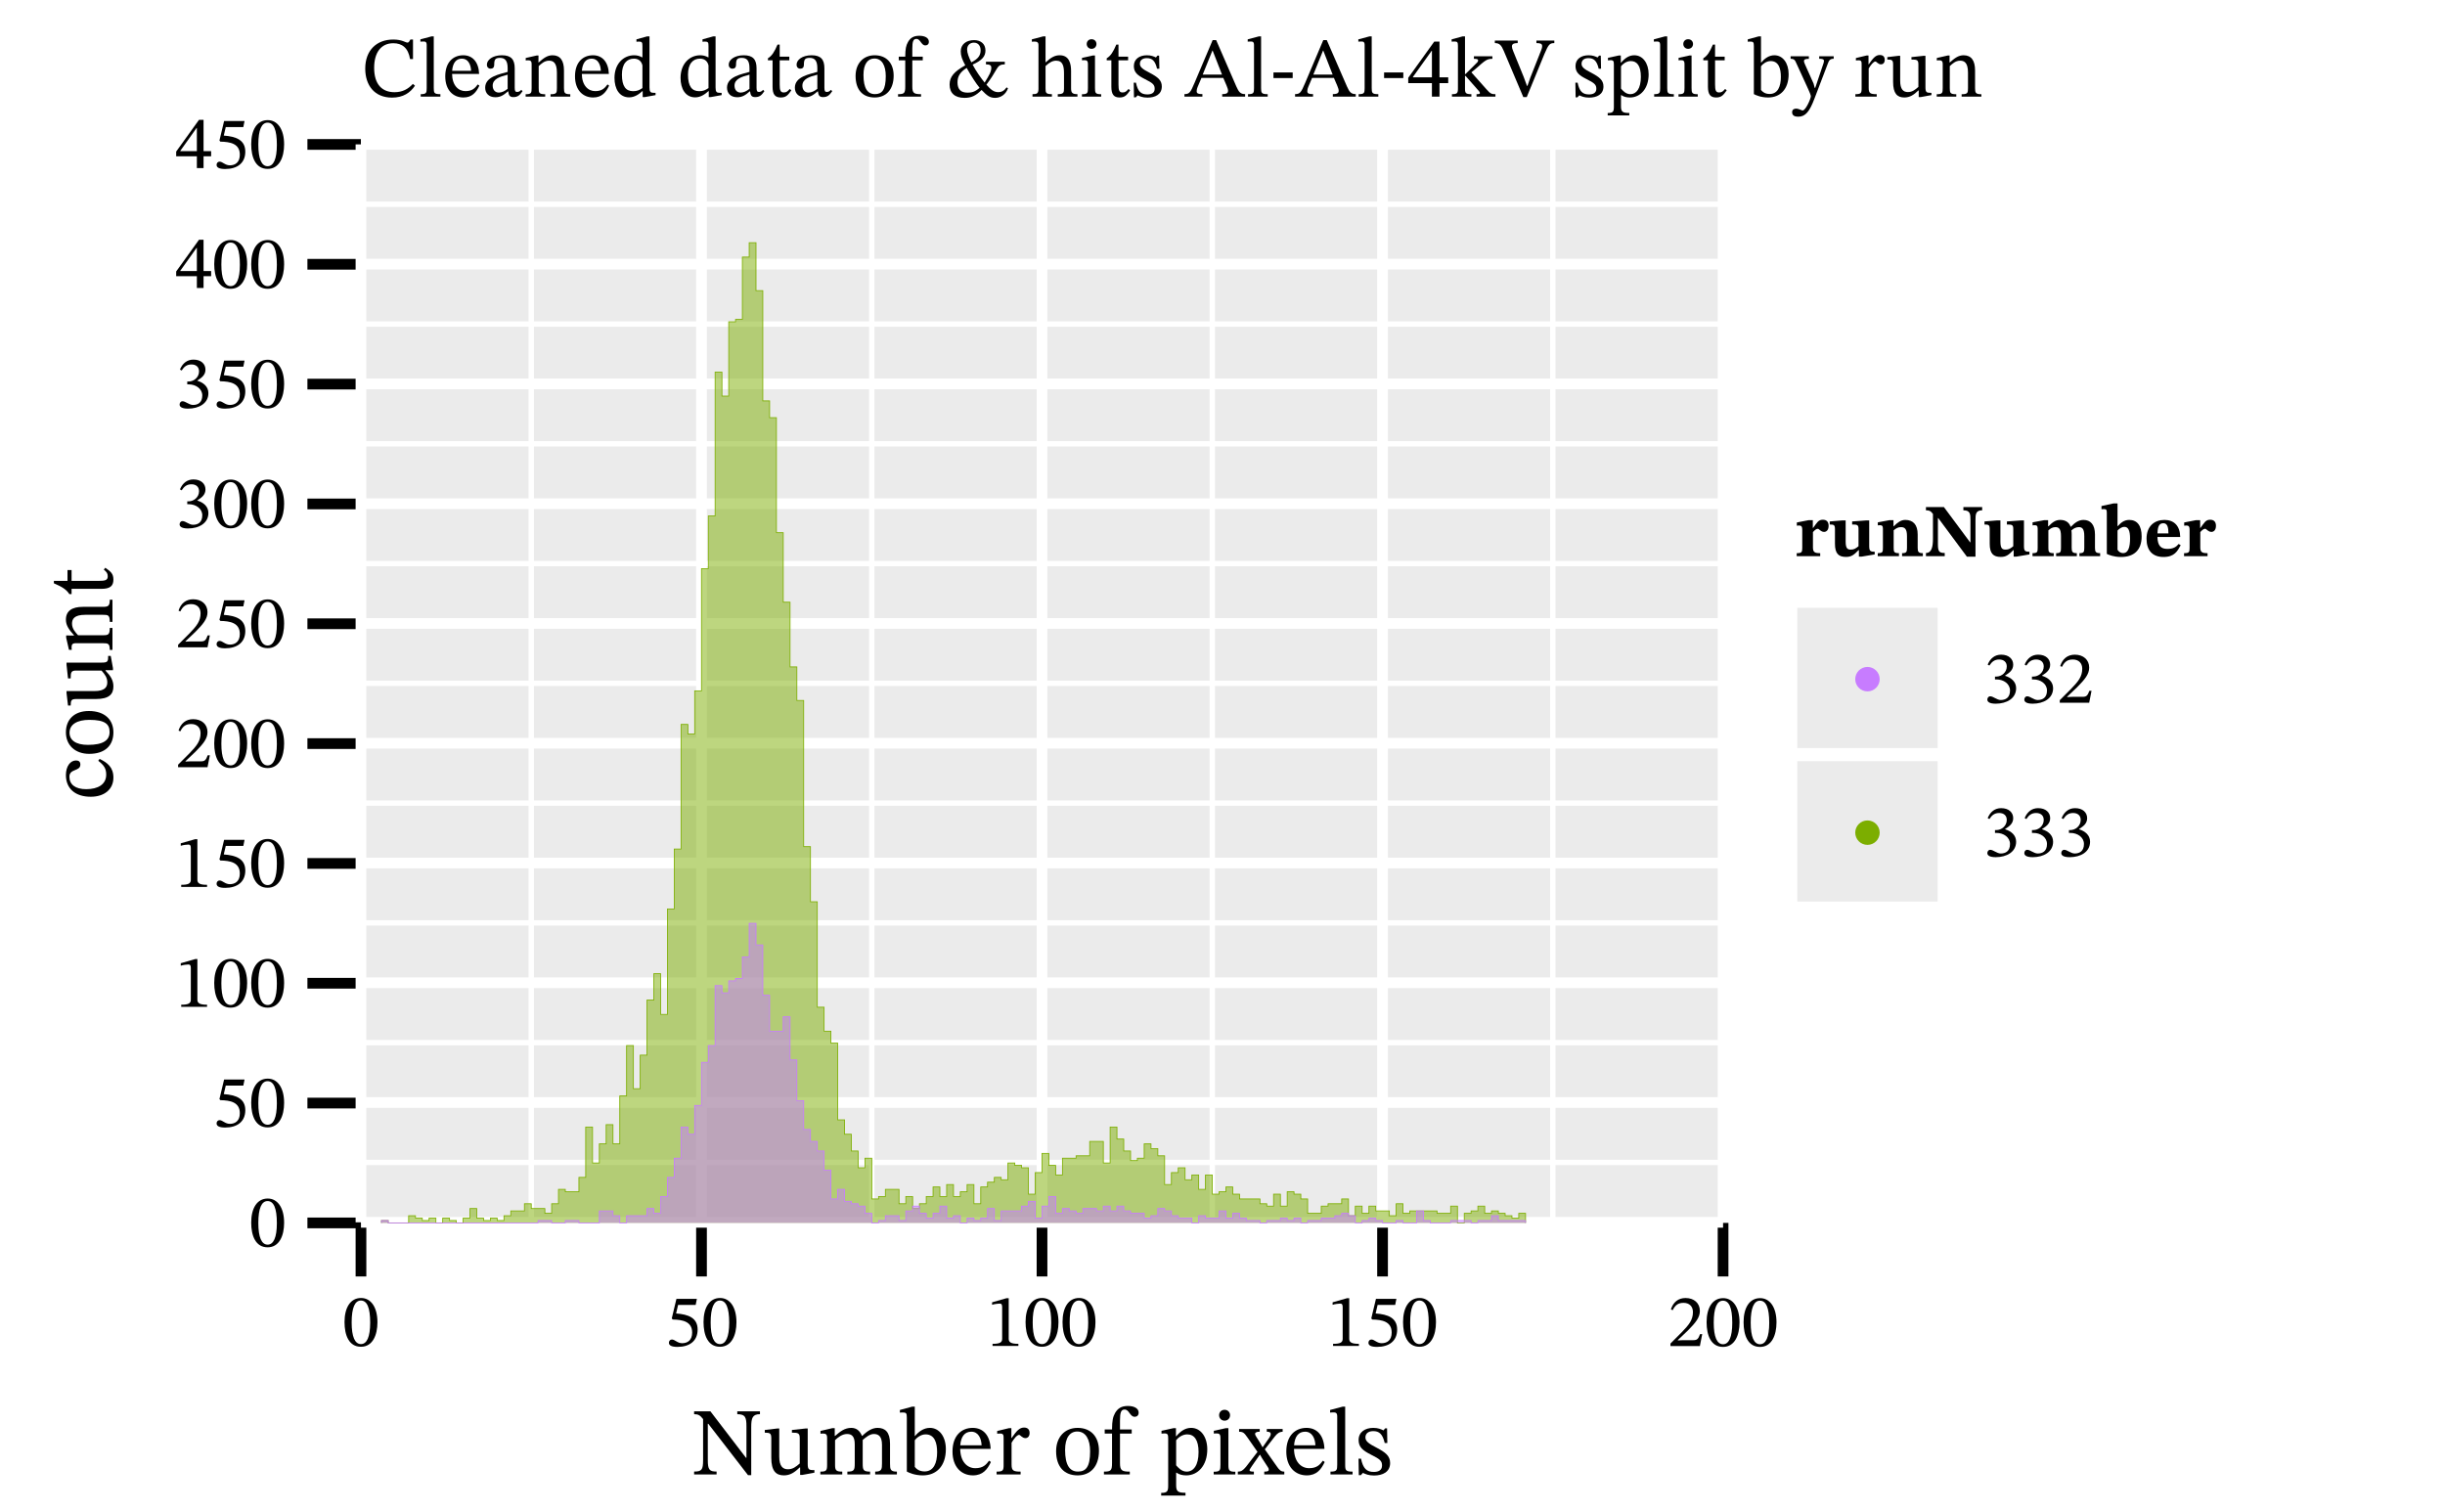 <?xml version="1.0" encoding="UTF-8" standalone="no"?>
<svg
   width="600pt"
   height="371pt"
   viewBox="0 0 600 371"
   version="1.1"
   id="svg204"
   sodipodi:docname="Al-Al-4kV-2019_by_run.pdf"
   xmlns:inkscape="http://www.inkscape.org/namespaces/inkscape"
   xmlns:sodipodi="http://sodipodi.sourceforge.net/DTD/sodipodi-0.dtd"
   xmlns:xlink="http://www.w3.org/1999/xlink"
   xmlns="http://www.w3.org/2000/svg"
   xmlns:svg="http://www.w3.org/2000/svg">
  <sodipodi:namedview
     id="namedview204"
     pagecolor="#ffffff"
     bordercolor="#666666"
     borderopacity="1.0"
     inkscape:showpageshadow="2"
     inkscape:pageopacity="0.0"
     inkscape:pagecheckerboard="0"
     inkscape:deskcolor="#d1d1d1"
     inkscape:document-units="pt" />
  <defs
     id="defs54">
    <g
       id="g54">
      <g
         id="glyph-0-0">
        <path
           d="M 7.625 0.234 C 10.375 0.234 12.109 -0.984 13.25 -2.688 L 12.734 -3.125 C 11.562 -1.844 10.156 -1.094 8.234 -1.094 C 5.281 -1.094 3.234 -2.891 3.234 -7.078 C 3.234 -10.812 4.922 -13.109 7.938 -13.109 C 10.094 -13.109 11.594 -11.969 12.047 -9.219 L 12.766 -9.219 L 12.766 -14.016 L 12.125 -14.016 C 11.875 -13.594 11.75 -13.266 11.422 -13.266 C 10.891 -13.266 10.125 -14.016 7.922 -14.016 C 3.891 -14.016 1.047 -11.438 1.047 -6.875 C 1.047 -2.781 3.312 0.234 7.625 0.234 Z M 7.625 0.234 "
           id="path1" />
      </g>
      <g
         id="glyph-0-1">
        <path
           d="M 5.453 0 L 5.453 -0.609 C 3.938 -0.609 3.828 -0.906 3.828 -2.109 L 3.828 -14.797 L 3.312 -14.797 L 0.547 -14.062 L 0.547 -13.5 C 0.547 -13.5 0.859 -13.531 1.219 -13.531 C 1.734 -13.531 2.094 -13.5 2.094 -12.641 L 2.094 -2.109 C 2.094 -0.938 2.016 -0.609 0.625 -0.609 L 0.625 0 Z M 5.453 0 "
           id="path2" />
      </g>
      <g
         id="glyph-0-2">
        <path
           d="M 5.172 0.203 C 7.328 0.203 8.344 -1.109 9.094 -2.703 L 8.703 -3 C 8.031 -2.109 7.375 -1.359 5.672 -1.359 C 3.953 -1.359 2.438 -2.719 2.391 -5.578 L 9.031 -5.578 C 8.922 -8.5 7.422 -10.156 5.141 -10.156 C 2.688 -10.156 0.719 -8.484 0.719 -4.984 C 0.719 -1.609 2.656 0.203 5.172 0.203 Z M 2.406 -6.344 C 2.562 -8.25 3.359 -9.328 4.812 -9.328 C 6.312 -9.328 7 -7.906 7.062 -6.344 Z M 2.406 -6.344 "
           id="path3" />
      </g>
      <g
         id="glyph-0-3">
        <path
           d="M 3.297 0.141 C 4.625 0.141 5.391 -0.438 6.375 -1.297 L 6.453 -1.297 C 6.578 -0.375 6.781 0.109 7.703 0.109 C 8.781 0.109 9.281 -0.328 9.969 -1.344 L 9.656 -1.672 C 9.359 -1.359 9.078 -1.156 8.672 -1.156 C 8.234 -1.156 8.047 -1.312 8.047 -2.172 L 8.047 -6.938 C 8.047 -9.109 7.188 -10.156 4.906 -10.156 C 2.625 -10.156 1.219 -9.031 1.219 -7.859 C 1.219 -7.172 1.672 -6.859 2.094 -6.859 C 2.688 -6.859 3.016 -7.172 3.016 -7.812 C 3.016 -9.078 3.234 -9.516 4.422 -9.516 C 5.672 -9.516 6.312 -8.828 6.312 -7 L 6.312 -6.078 C 4.5 -5.516 0.797 -4.969 0.797 -2.203 C 0.797 -0.859 1.672 0.141 3.297 0.141 Z M 6.312 -1.922 C 5.594 -1.344 4.844 -1 4.156 -1 C 3.25 -1 2.641 -1.656 2.641 -2.703 C 2.641 -4.344 4.406 -4.906 6.312 -5.391 Z M 6.312 -1.922 "
           id="path4" />
      </g>
      <g
         id="glyph-0-4">
        <path
           d="M 11.625 0 L 11.625 -0.594 C 10.219 -0.594 10.078 -0.938 10.078 -2.109 L 10.078 -6.438 C 10.078 -8.844 9.172 -10.156 7.266 -10.156 C 5.953 -10.156 5.031 -9.406 3.891 -8.406 L 3.812 -8.406 L 3.828 -10.094 L 3.359 -10.094 L 0.688 -9.484 L 0.688 -8.891 C 0.688 -8.891 0.906 -8.922 1.25 -8.922 C 1.828 -8.922 2.141 -8.766 2.141 -8 L 2.141 -2.109 C 2.141 -0.938 2.078 -0.594 0.672 -0.594 L 0.672 0 L 5.469 0 L 5.469 -0.594 C 3.953 -0.594 3.875 -0.938 3.875 -2.109 L 3.875 -7.5 C 4.5 -8.062 5.281 -8.828 6.406 -8.828 C 7.359 -8.828 8.344 -8.422 8.344 -5.906 L 8.344 -2.109 C 8.344 -0.938 8.281 -0.594 6.781 -0.594 L 6.781 0 Z M 11.625 0 "
           id="path5" />
      </g>
      <g
         id="glyph-0-5">
        <path
           d="M 4.281 0.172 C 5.656 0.172 6.719 -0.625 7.516 -1.344 L 7.609 -1.344 L 7.609 0.109 L 8.094 0.109 L 10.766 -0.375 L 10.766 -0.938 L 10.328 -0.938 C 9.547 -0.938 9.281 -1.156 9.281 -2.234 L 9.281 -14.797 L 8.719 -14.797 L 6.078 -14.062 L 6.078 -13.469 C 6.078 -13.469 6.438 -13.516 6.625 -13.516 C 7.438 -13.516 7.547 -13.328 7.547 -12.406 L 7.547 -9.656 L 7.453 -9.656 C 6.828 -10 6.188 -10.156 5.516 -10.156 C 2.875 -10.156 0.688 -8.047 0.688 -4.594 C 0.688 -1.906 1.906 0.172 4.281 0.172 Z M 5.266 -1.344 C 3.484 -1.344 2.516 -2.516 2.516 -5.406 C 2.516 -8.047 3.703 -9.328 5.469 -9.328 C 6.766 -9.328 7.375 -8.5 7.547 -7.641 L 7.547 -2.109 C 6.812 -1.609 6.25 -1.344 5.266 -1.344 Z M 5.266 -1.344 "
           id="path6" />
      </g>
      <g
         id="glyph-0-6">
        <path
           d="M 6.141 -1.891 C 5.609 -1.297 5.344 -1.031 4.672 -1.031 C 3.859 -1.031 3.672 -1.531 3.672 -3.016 L 3.672 -8.922 L 6.031 -8.922 L 6.031 -9.812 L 3.672 -9.812 L 3.672 -12.781 L 3.141 -12.781 C 2.391 -11 1.766 -10.016 0.781 -9.406 L 0.781 -8.922 L 1.922 -8.922 L 1.922 -2.438 C 1.922 -0.547 2.531 0.203 3.938 0.203 C 5.281 0.203 5.719 -0.422 6.531 -1.547 Z M 6.141 -1.891 "
           id="path7" />
      </g>
      <g
         id="glyph-0-7">
        <path
           d="M 5.406 0.203 C 8.125 0.203 10.062 -1.641 10.062 -5.156 C 10.062 -8.25 8.281 -10.156 5.406 -10.156 C 2.578 -10.156 0.719 -8.109 0.719 -5.078 C 0.719 -1.672 2.469 0.203 5.406 0.203 Z M 5.484 -0.625 C 3.688 -0.609 2.656 -2.016 2.656 -5.344 C 2.656 -8.031 3.734 -9.359 5.328 -9.359 C 7.188 -9.359 8.125 -7.625 8.125 -5.047 C 8.125 -1.641 7.203 -0.625 5.484 -0.625 Z M 5.484 -0.625 "
           id="path8" />
      </g>
      <g
         id="glyph-0-8">
        <path
           d="M 6.016 0 L 6.016 -0.609 C 4.281 -0.609 3.875 -0.859 3.875 -2.5 L 3.875 -8.922 L 6.438 -8.922 L 6.438 -9.812 L 3.875 -9.812 L 3.875 -11.781 C 3.875 -13.531 4.109 -14.172 4.875 -14.172 C 5.391 -14.172 5.672 -13.781 5.953 -13.391 C 6.266 -12.984 6.531 -12.578 7.078 -12.578 C 7.562 -12.578 7.938 -12.859 7.938 -13.469 C 7.938 -14.422 6.953 -14.938 5.594 -14.938 C 4.125 -14.938 3.375 -14.375 2.812 -13.406 C 2.328 -12.531 2.156 -11.719 2.141 -9.812 L 0.547 -9.812 L 0.547 -8.922 L 2.141 -8.922 L 2.141 -2.5 C 2.141 -0.859 1.906 -0.609 0.375 -0.609 L 0.375 0 Z M 6.016 0 "
           id="path9" />
      </g>
      <g
         id="glyph-0-9">
        <path
           d="M 11.797 0.297 C 13.172 0.297 14.422 -0.562 14.953 -2.047 L 14.609 -2.281 C 14.031 -1.453 13.406 -1.109 12.547 -1.109 C 11.422 -1.109 10.672 -1.797 9.656 -2.938 C 10.859 -4.547 11.328 -5.344 12.172 -6.781 C 12.656 -7.625 13.141 -7.922 14.172 -7.922 L 14.172 -8.562 L 9.547 -8.562 L 9.547 -7.922 C 10.547 -7.922 10.859 -7.672 10.859 -7.062 C 10.859 -6.188 10.391 -5.297 9.219 -3.453 C 8.281 -4.594 7.125 -6.25 6.266 -7.859 C 8.594 -8.906 9.422 -9.875 9.422 -11.328 C 9.422 -13.031 8.172 -13.875 6.641 -13.875 C 4.656 -13.875 3.359 -12.766 3.359 -11.141 C 3.359 -10.016 3.688 -9.156 4.469 -7.688 C 1.734 -6.141 0.625 -4.906 0.625 -2.969 C 0.625 -0.859 1.922 0.297 4.281 0.297 C 5.938 0.297 7.047 -0.203 8.469 -1.641 C 9.812 -0.25 10.484 0.297 11.797 0.297 Z M 7.984 -2.172 C 6.828 -1.156 6.031 -0.984 5.031 -0.984 C 3.453 -0.984 2.562 -1.734 2.562 -3.5 C 2.562 -4.984 3.203 -6.031 4.812 -7.047 C 5.938 -5.031 7.141 -3.188 7.984 -2.172 Z M 5.953 -8.422 C 5.344 -9.641 4.922 -10.766 4.922 -11.562 C 4.922 -12.578 5.578 -13.25 6.594 -13.25 C 7.672 -13.25 8.234 -12.422 8.234 -11.375 C 8.234 -10.188 7.703 -9.297 5.953 -8.422 Z M 5.953 -8.422 "
           id="path10" />
      </g>
      <g
         id="glyph-0-10">
        <path
           d="M 11.656 0 L 11.656 -0.609 C 10.328 -0.609 10.094 -1 10.094 -2.109 L 10.094 -6.281 C 10.094 -8 9.703 -10.156 7.297 -10.156 C 6.188 -10.156 5.219 -9.688 3.891 -8.438 L 3.828 -8.438 L 3.828 -14.797 L 3.266 -14.797 L 0.469 -14.062 L 0.469 -13.469 C 0.469 -13.469 0.734 -13.516 1.062 -13.516 C 1.641 -13.516 2.094 -13.406 2.094 -12.672 L 2.094 -1.953 C 2.094 -0.781 1.719 -0.609 0.625 -0.609 L 0.625 0 L 5.391 0 L 5.391 -0.609 C 3.938 -0.609 3.828 -0.938 3.828 -2.031 L 3.828 -7.516 C 4.859 -8.469 5.609 -8.828 6.438 -8.828 C 8.125 -8.828 8.359 -7.375 8.359 -5.656 L 8.359 -2.031 C 8.359 -1.031 8.281 -0.609 6.828 -0.609 L 6.828 0 Z M 11.656 0 "
           id="path11" />
      </g>
      <g
         id="glyph-0-11">
        <path
           d="M 5.391 0 L 5.391 -0.594 C 3.984 -0.594 3.875 -0.906 3.875 -2.109 L 3.875 -10.094 L 3.328 -10.094 L 0.688 -9.516 L 0.688 -8.906 C 0.688 -8.906 0.922 -8.953 1.219 -8.953 C 1.828 -8.953 2.141 -8.859 2.141 -7.969 L 2.141 -2.109 C 2.141 -0.922 2.078 -0.594 0.672 -0.594 L 0.672 0 Z M 3.031 -11.734 C 3.766 -11.734 4.234 -12.281 4.234 -12.922 C 4.234 -13.562 3.766 -14.094 3.031 -14.094 C 2.312 -14.094 1.844 -13.562 1.844 -12.922 C 1.844 -12.281 2.328 -11.734 3.031 -11.734 Z M 3.031 -11.734 "
           id="path12" />
      </g>
      <g
         id="glyph-0-12">
        <path
           d="M 0.875 0.172 L 1.312 0.172 L 1.766 -0.312 L 1.797 -0.312 C 2.344 -0.078 2.969 0.234 4.188 0.234 C 6.078 0.234 7.703 -0.531 7.703 -2.5 C 7.703 -4.047 6.688 -4.812 4.781 -5.828 C 3.016 -6.719 2.328 -7.25 2.328 -8.062 C 2.328 -9.016 3.062 -9.453 4.016 -9.453 C 5.297 -9.453 6.078 -8.844 6.531 -6.859 L 7.109 -6.859 L 7.047 -10.062 L 6.625 -10.062 L 6.266 -9.625 L 6.25 -9.625 C 5.719 -9.875 5.094 -10.156 4.047 -10.156 C 2.234 -10.156 0.844 -9.234 0.844 -7.516 C 0.844 -5.969 1.703 -5.234 3.609 -4.281 C 5.547 -3.312 5.953 -2.906 5.953 -1.922 C 5.953 -0.938 5.203 -0.547 4.156 -0.547 C 2.594 -0.547 1.797 -1.281 1.359 -3.438 L 0.812 -3.438 Z M 0.875 0.172 "
           id="path13" />
      </g>
      <g
         id="glyph-0-13">
        <path
           d="M 4.469 0 L 4.469 -0.625 C 3.484 -0.625 3.062 -0.75 3.062 -1.344 C 3.062 -1.719 3.156 -2.031 3.297 -2.375 L 4.234 -4.594 L 9.594 -4.594 L 10.406 -2.703 C 10.688 -2.078 10.766 -1.703 10.766 -1.406 C 10.766 -0.672 9.953 -0.625 9.328 -0.625 L 9.328 0 L 14.953 0 L 14.953 -0.625 C 13.828 -0.625 13.406 -1.109 12.797 -2.5 L 7.844 -13.875 L 6.984 -13.875 L 2.531 -3.359 C 1.531 -0.969 1.234 -0.625 0.062 -0.625 L 0.062 0 Z M 4.547 -5.422 L 6.922 -11.297 L 6.984 -11.297 L 9.281 -5.422 Z M 4.547 -5.422 "
           id="path14" />
      </g>
      <g
         id="glyph-0-14">
        <path
           d="M 5.656 -4.562 L 5.656 -5.938 L 0.938 -5.938 L 0.938 -4.562 Z M 5.656 -4.562 "
           id="path15" />
      </g>
      <g
         id="glyph-0-15">
        <path
           d="M 7.938 0 L 7.938 -3.312 L 10.078 -3.312 L 10.078 -4.75 L 7.938 -4.75 L 7.938 -13.516 L 6.656 -13.516 L 0.266 -4.625 L 0.266 -3.312 L 6.078 -3.312 L 6.078 0 Z M 1.422 -4.844 L 6 -11.234 L 6.078 -11.234 L 6.078 -4.75 L 1.422 -4.75 Z M 1.422 -4.844 "
           id="path16" />
      </g>
      <g
         id="glyph-0-16">
        <path
           d="M 5.391 0 L 5.391 -0.609 C 4.062 -0.609 3.828 -0.844 3.828 -1.906 L 3.828 -5.094 L 3.953 -5.094 L 7.25 -1.359 C 7.359 -1.25 7.484 -1.047 7.484 -0.859 C 7.484 -0.672 7.266 -0.609 6.656 -0.609 L 6.656 0 L 11.297 0 L 11.297 -0.609 C 10.406 -0.609 10.078 -0.672 9.078 -1.828 L 5.391 -5.969 L 6.438 -6.828 C 8.797 -8.906 9.172 -9.281 10.547 -9.281 L 10.547 -9.906 L 6.016 -9.906 L 6.016 -9.281 C 6.812 -9.281 7.047 -9.172 7.047 -8.906 C 7.047 -8.562 6.75 -8.312 6.656 -8.234 L 3.953 -5.547 L 3.828 -5.547 L 3.828 -14.797 L 3.266 -14.797 L 0.547 -14.062 L 0.547 -13.5 C 0.547 -13.5 0.969 -13.531 1.25 -13.531 C 1.953 -13.531 2.094 -13.344 2.094 -12.469 L 2.094 -1.984 C 2.094 -0.844 1.891 -0.609 0.625 -0.609 L 0.625 0 Z M 5.391 0 "
           id="path17" />
      </g>
      <g
         id="glyph-0-17">
        <path
           d="M 7.625 0.109 L 11.938 -10.406 C 12.953 -12.781 13.219 -13.141 14.391 -13.141 L 14.391 -13.766 L 10 -13.766 L 10 -13.141 C 10.984 -13.141 11.406 -12.984 11.406 -12.422 C 11.406 -12.047 11.297 -11.719 11.172 -11.406 L 8.531 -4.734 L 7.797 -2.641 L 7.688 -2.641 L 6.875 -4.844 L 4.344 -11.062 C 4.078 -11.672 3.984 -12.062 3.984 -12.344 C 3.984 -13.109 4.859 -13.141 5.406 -13.141 L 5.406 -13.766 L -0.203 -13.766 L -0.203 -13.141 C 0.922 -13.141 1.391 -12.641 1.984 -11.234 L 6.781 0.109 Z M 7.625 0.109 "
           id="path18" />
      </g>
      <g
         id="glyph-0-18">
        <path
           d="M 5.766 4.609 L 5.766 4 C 4.125 4 3.734 3.734 3.734 2.375 L 3.734 -0.375 L 3.812 -0.375 C 4.422 0.047 5.141 0.203 5.938 0.203 C 8.438 0.203 10.516 -1.906 10.516 -5.469 C 10.516 -8.219 9.078 -10.156 7 -10.156 C 5.766 -10.156 4.75 -9.516 3.75 -8.344 L 3.688 -8.344 L 3.688 -10.094 L 3.156 -10.094 L 0.531 -9.516 L 0.531 -8.906 C 0.531 -8.906 0.922 -8.953 1.188 -8.953 C 1.891 -8.953 1.984 -8.672 1.984 -7.875 L 1.984 2.5 C 1.984 3.672 1.781 4.016 0.469 4.016 L 0.469 4.609 Z M 6.031 -0.609 C 4.859 -0.609 4.125 -1.547 3.734 -1.984 L 3.734 -7.453 C 4.125 -7.984 5.031 -8.734 6.141 -8.734 C 7.688 -8.734 8.609 -7.516 8.609 -4.875 C 8.609 -1.969 7.5 -0.609 6.031 -0.609 Z M 6.031 -0.609 "
           id="path19" />
      </g>
      <g
         id="glyph-0-19">
        <path
           d="M 2.875 -14.797 L 0.172 -14.062 L 0.172 -13.469 C 0.172 -13.469 0.422 -13.516 0.75 -13.516 C 1.547 -13.516 1.672 -13.344 1.672 -12.406 L 1.672 -0.625 C 2.172 -0.359 3.391 0.203 5.172 0.203 C 8.094 0.203 10.203 -1.766 10.203 -5.516 C 10.203 -8.234 8.781 -10.156 6.703 -10.156 C 5.297 -10.156 4.219 -9.266 3.484 -8.375 L 3.422 -8.375 L 3.422 -14.797 Z M 3.422 -7.453 C 3.797 -7.969 4.719 -8.734 5.781 -8.734 C 7.781 -8.734 8.297 -6.859 8.297 -4.844 C 8.297 -2.516 7.547 -0.656 5.547 -0.656 C 4.438 -0.656 3.812 -1.156 3.422 -1.641 Z M 3.422 -7.453 "
           id="path20" />
      </g>
      <g
         id="glyph-0-20">
        <path
           d="M 1.609 4.922 C 3.391 4.922 4.406 3.672 5.609 0.469 L 8.891 -8.125 C 9.172 -8.953 9.484 -9.297 10.328 -9.297 L 10.328 -9.906 L 6.766 -9.906 L 6.766 -9.297 C 7.453 -9.297 7.938 -9.203 7.938 -8.781 C 7.938 -8.625 7.875 -8.406 7.844 -8.25 L 5.797 -2.172 L 5.656 -2.172 L 5.391 -3.203 L 3.328 -7.812 C 3.203 -8.109 3.031 -8.469 3.031 -8.734 C 3.031 -9.094 3.297 -9.281 4.234 -9.281 L 4.234 -9.906 L -0.25 -9.906 L -0.25 -9.297 C 0.5 -9.297 0.797 -9.031 1 -8.547 L 4.078 -1.828 C 4.344 -1.25 4.719 -0.375 4.719 -0.109 C 4.719 0.5 3.453 3.391 2.703 3.391 C 2.406 3.391 1.797 2.938 1.094 2.938 C 0.547 2.938 0.125 3.203 0.125 3.828 C 0.125 4.625 0.75 4.922 1.609 4.922 Z M 1.609 4.922 "
           id="path21" />
      </g>
      <g
         id="glyph-0-21">
        <path
           d="M 5.844 0 L 5.844 -0.609 C 4.281 -0.609 3.875 -0.812 3.875 -2.141 L 3.875 -6.922 C 4.375 -7.75 5.047 -8.625 5.531 -8.625 C 5.781 -8.625 6.203 -7.922 6.891 -7.922 C 7.359 -7.922 7.812 -8.25 7.812 -9.047 C 7.812 -9.766 7.422 -10.219 6.594 -10.219 C 5.594 -10.219 4.969 -9.484 3.891 -7.938 L 3.828 -7.938 L 3.828 -10.094 L 3.328 -10.094 L 0.734 -9.469 L 0.734 -8.891 C 0.734 -8.891 0.969 -8.922 1.391 -8.922 C 2.141 -8.922 2.141 -8.547 2.141 -7.797 L 2.141 -2.031 C 2.141 -0.859 1.984 -0.609 0.609 -0.609 L 0.609 0 Z M 5.844 0 "
           id="path22" />
      </g>
      <g
         id="glyph-0-22">
        <path
           d="M 4.656 0.203 C 6 0.203 6.984 -0.422 8.094 -1.516 L 8.188 -1.516 L 8.188 0.109 L 8.656 0.109 L 11.312 -0.375 L 11.312 -0.938 L 11.109 -0.938 C 10.094 -0.938 9.844 -1.094 9.844 -2.328 L 9.844 -10.016 L 9.344 -10.016 L 6.406 -9.703 L 6.406 -9.109 C 7.75 -9.109 8.109 -9.016 8.109 -7.906 L 8.109 -2.391 C 7.266 -1.656 6.594 -1.125 5.531 -1.125 C 4.438 -1.125 3.641 -1.766 3.641 -3.891 L 3.641 -10.016 L 3.188 -10.016 L 0.484 -9.703 L 0.484 -9.109 C 1.609 -9.094 1.906 -9.016 1.906 -7.875 L 1.906 -3.625 C 1.906 -0.781 2.906 0.203 4.656 0.203 Z M 4.656 0.203 "
           id="path23" />
      </g>
      <g
         id="glyph-1-0">
        <path
           d="M 4.531 0.203 C 7.406 0.203 8.578 -2.672 8.578 -5.812 C 8.578 -9.578 6.922 -11.766 4.562 -11.766 C 1.906 -11.766 0.5 -9.344 0.5 -5.859 C 0.5 -2.625 1.578 0.203 4.531 0.203 Z M 4.531 -0.453 C 3.062 -0.453 2.25 -2.219 2.25 -5.766 C 2.25 -9.406 3.062 -11.141 4.516 -11.141 C 6.016 -11.141 6.797 -9.422 6.797 -5.703 C 6.797 -2.188 5.969 -0.453 4.531 -0.453 Z M 4.531 -0.453 "
           id="path24" />
      </g>
      <g
         id="glyph-1-1">
        <path
           d="M 3.188 0.234 C 6.109 0.234 8.125 -1.188 8.125 -4.016 C 8.125 -6.891 5.859 -7.75 2.844 -7.969 L 3.328 -10.062 L 7.641 -10.062 L 7.938 -11.547 L 2.922 -11.547 L 1.781 -6.766 L 2 -6.484 C 4.422 -6.438 6.781 -6 6.781 -3.281 C 6.781 -1.375 5.625 -0.672 4.328 -0.672 C 3.156 -0.672 2.547 -1.578 1.812 -1.578 C 1.359 -1.578 1.078 -1.203 1.078 -0.781 C 1.078 -0.109 1.781 0.234 3.188 0.234 Z M 3.188 0.234 "
           id="path25" />
      </g>
      <g
         id="glyph-1-2">
        <path
           d="M 7.812 0 L 7.812 -0.516 C 6.125 -0.516 5.438 -0.844 5.438 -1.734 L 5.438 -11.719 L 4.906 -11.719 L 1.359 -10.703 L 1.359 -10.094 C 1.922 -10.281 2.859 -10.391 3.219 -10.391 C 3.688 -10.391 3.828 -10.141 3.828 -9.5 L 3.828 -1.734 C 3.828 -0.828 3.188 -0.516 1.469 -0.516 L 1.469 0 Z M 7.812 0 "
           id="path26" />
      </g>
      <g
         id="glyph-1-3">
        <path
           d="M 7.922 0 L 8.5 -2.938 L 7.969 -2.938 C 7.547 -1.828 7.312 -1.453 6.344 -1.453 L 3.797 -1.453 L 2.516 -1.391 L 2.516 -1.484 L 4.938 -3.781 C 6.875 -5.734 7.922 -7 7.922 -8.625 C 7.922 -10.562 6.469 -11.797 4.406 -11.797 C 2.625 -11.797 1.375 -10.781 0.812 -9 L 1.25 -8.812 C 1.922 -10.188 2.734 -10.609 3.922 -10.609 C 5.328 -10.609 6.219 -9.734 6.219 -8.359 C 6.219 -6.438 5.297 -5.281 3.484 -3.406 L 0.703 -0.625 L 0.703 0 Z M 7.922 0 "
           id="path27" />
      </g>
      <g
         id="glyph-1-4">
        <path
           d="M 3.141 0.234 C 5.812 0.234 8.141 -1.047 8.141 -3.562 C 8.141 -5.188 6.906 -6.156 5.438 -6.609 L 5.438 -6.672 C 6.594 -7.406 7.422 -8.078 7.422 -9.344 C 7.422 -10.734 6.344 -11.797 4.469 -11.797 C 2.969 -11.797 1.828 -10.953 1.156 -9.359 L 1.578 -9.125 C 2.203 -10.094 2.875 -10.609 3.984 -10.609 C 5.109 -10.609 5.844 -9.984 5.844 -8.906 C 5.844 -7.422 4.547 -6.422 3.297 -6.422 L 2.953 -6.422 L 2.953 -5.719 L 3.312 -5.719 C 5.078 -5.719 6.641 -4.641 6.641 -3 C 6.641 -1.203 5.516 -0.672 4.359 -0.672 C 3.422 -0.672 2.531 -1.578 1.797 -1.578 C 1.312 -1.578 1.078 -1.156 1.078 -0.766 C 1.078 -0.297 1.484 0.234 3.141 0.234 Z M 3.141 0.234 "
           id="path28" />
      </g>
      <g
         id="glyph-1-5">
        <path
           d="M 6.953 0 L 6.953 -2.891 L 8.812 -2.891 L 8.812 -4.156 L 6.953 -4.156 L 6.953 -11.828 L 5.828 -11.828 L 0.234 -4.047 L 0.234 -2.891 L 5.312 -2.891 L 5.312 0 Z M 1.25 -4.234 L 5.234 -9.828 L 5.312 -9.828 L 5.312 -4.156 L 1.25 -4.156 Z M 1.25 -4.234 "
           id="path29" />
      </g>
      <g
         id="glyph-2-0">
        <path
           d="M 14.703 0.188 L 14.703 -11.609 C 14.703 -13.859 15.031 -14.781 16.844 -14.781 L 16.844 -15.484 L 11.281 -15.484 L 11.281 -14.781 C 13.312 -14.781 13.531 -13.922 13.531 -11.734 L 13.531 -4.094 L 13.406 -4.094 L 4.688 -15.484 L 0.688 -15.484 L 0.688 -14.781 C 1.672 -14.781 2.125 -14.562 2.891 -13.578 L 2.891 -3.516 C 2.891 -1.125 2.547 -0.703 0.688 -0.703 L 0.688 0 L 6.203 0 L 6.203 -0.703 C 4.438 -0.703 4.047 -1.156 4.047 -3.516 L 4.047 -12.422 L 4.172 -12.422 L 13.922 0.188 Z M 14.703 0.188 "
           id="path30" />
      </g>
      <g
         id="glyph-2-1">
        <path
           d="M 5.234 0.234 C 6.734 0.234 7.844 -0.469 9.094 -1.703 L 9.219 -1.703 L 9.219 0.125 L 9.734 0.125 L 12.719 -0.422 L 12.719 -1.062 L 12.484 -1.062 C 11.359 -1.062 11.078 -1.219 11.078 -2.609 L 11.078 -11.266 L 10.516 -11.266 L 7.203 -10.906 L 7.203 -10.25 C 8.719 -10.25 9.125 -10.125 9.125 -8.891 L 9.125 -2.688 C 8.172 -1.859 7.422 -1.266 6.219 -1.266 C 5 -1.266 4.094 -1.984 4.094 -4.375 L 4.094 -11.266 L 3.578 -11.266 L 0.547 -10.906 L 0.547 -10.25 C 1.812 -10.219 2.141 -10.125 2.141 -8.859 L 2.141 -4.078 C 2.141 -0.875 3.281 0.234 5.234 0.234 Z M 5.234 0.234 "
           id="path31" />
      </g>
      <g
         id="glyph-2-2">
        <path
           d="M 12.953 0 L 12.953 -0.688 C 11.266 -0.688 11.141 -1.109 11.141 -2.734 L 11.141 -8.453 C 11.922 -9.125 12.891 -9.922 13.859 -9.922 C 14.969 -9.922 15.875 -9.406 15.875 -7.25 L 15.875 -2.734 C 15.875 -1.297 15.812 -0.688 14.203 -0.688 L 14.203 0 L 19.531 0 L 19.531 -0.688 C 17.906 -0.688 17.844 -1.25 17.844 -2.734 L 17.844 -7.547 C 17.844 -10.391 16.641 -11.422 14.797 -11.422 C 13.547 -11.422 12.344 -10.75 11.047 -9.469 L 10.953 -9.469 C 10.484 -10.609 9.688 -11.422 8.344 -11.422 C 6.734 -11.422 5.656 -10.562 4.375 -9.453 L 4.281 -9.453 L 4.281 -11.359 L 3.719 -11.359 L 0.781 -10.672 L 0.781 -9.984 C 0.781 -9.984 1.062 -10.031 1.406 -10.031 C 2.078 -10.031 2.406 -9.828 2.406 -8.984 L 2.406 -2.375 C 2.406 -0.969 2.234 -0.688 0.75 -0.688 L 0.75 0 L 6.125 0 L 6.125 -0.688 C 4.672 -0.688 4.359 -0.969 4.359 -2.281 L 4.359 -8.406 C 5.016 -9.047 6.078 -9.922 7.297 -9.922 C 8.391 -9.922 9.188 -9.406 9.188 -7.406 L 9.188 -2.734 C 9.188 -1.078 9.047 -0.688 7.375 -0.688 L 7.375 0 Z M 12.953 0 "
           id="path32" />
      </g>
      <g
         id="glyph-2-3">
        <path
           d="M 3.234 -16.641 L 0.188 -15.812 L 0.188 -15.156 C 0.188 -15.156 0.469 -15.203 0.844 -15.203 C 1.75 -15.203 1.891 -15.016 1.891 -13.953 L 1.891 -0.703 C 2.453 -0.406 3.812 0.234 5.812 0.234 C 9.094 0.234 11.469 -1.984 11.469 -6.203 C 11.469 -9.266 9.875 -11.422 7.547 -11.422 C 5.969 -11.422 4.734 -10.422 3.906 -9.422 L 3.844 -9.422 L 3.844 -16.641 Z M 3.844 -8.391 C 4.266 -8.953 5.297 -9.828 6.5 -9.828 C 8.734 -9.828 9.328 -7.703 9.328 -5.438 C 9.328 -2.828 8.484 -0.734 6.25 -0.734 C 5 -0.734 4.281 -1.297 3.844 -1.844 Z M 3.844 -8.391 "
           id="path33" />
      </g>
      <g
         id="glyph-2-4">
        <path
           d="M 5.812 0.234 C 8.25 0.234 9.375 -1.25 10.219 -3.047 L 9.781 -3.375 C 9.031 -2.375 8.297 -1.531 6.391 -1.531 C 4.453 -1.531 2.734 -3.062 2.688 -6.266 L 10.156 -6.266 C 10.031 -9.562 8.344 -11.422 5.766 -11.422 C 3.016 -11.422 0.797 -9.547 0.797 -5.609 C 0.797 -1.812 3 0.234 5.812 0.234 Z M 2.703 -7.141 C 2.875 -9.281 3.766 -10.484 5.422 -10.484 C 7.094 -10.484 7.875 -8.891 7.938 -7.141 Z M 2.703 -7.141 "
           id="path34" />
      </g>
      <g
         id="glyph-2-5">
        <path
           d="M 6.578 0 L 6.578 -0.688 C 4.812 -0.688 4.359 -0.922 4.359 -2.406 L 4.359 -7.781 C 4.922 -8.719 5.672 -9.703 6.219 -9.703 C 6.5 -9.703 6.969 -8.906 7.75 -8.906 C 8.266 -8.906 8.781 -9.281 8.781 -10.172 C 8.781 -10.984 8.344 -11.5 7.422 -11.5 C 6.297 -11.5 5.578 -10.672 4.375 -8.938 L 4.312 -8.938 L 4.312 -11.359 L 3.75 -11.359 L 0.828 -10.656 L 0.828 -9.984 C 0.828 -9.984 1.078 -10.031 1.562 -10.031 C 2.406 -10.031 2.406 -9.609 2.406 -8.766 L 2.406 -2.281 C 2.406 -0.969 2.234 -0.688 0.688 -0.688 L 0.688 0 Z M 6.578 0 "
           id="path35" />
      </g>
      <g
         id="glyph-2-6">
        <path
           d="M 6.078 0.234 C 9.141 0.234 11.312 -1.844 11.312 -5.797 C 11.312 -9.281 9.312 -11.422 6.078 -11.422 C 2.891 -11.422 0.797 -9.125 0.797 -5.703 C 0.797 -1.891 2.781 0.234 6.078 0.234 Z M 6.172 -0.703 C 4.141 -0.688 3 -2.266 3 -6.016 C 3 -9.031 4.188 -10.531 5.984 -10.531 C 8.078 -10.531 9.141 -8.578 9.141 -5.672 C 9.141 -1.844 8.109 -0.703 6.172 -0.703 Z M 6.172 -0.703 "
           id="path36" />
      </g>
      <g
         id="glyph-2-7">
        <path
           d="M 6.766 0 L 6.766 -0.688 C 4.812 -0.688 4.359 -0.969 4.359 -2.797 L 4.359 -10.031 L 7.234 -10.031 L 7.234 -11.031 L 4.359 -11.031 L 4.359 -13.234 C 4.359 -15.219 4.625 -15.922 5.484 -15.922 C 6.062 -15.922 6.391 -15.5 6.688 -15.062 C 7.047 -14.609 7.344 -14.141 7.969 -14.141 C 8.5 -14.141 8.938 -14.469 8.938 -15.156 C 8.938 -16.219 7.828 -16.797 6.297 -16.797 C 4.641 -16.797 3.797 -16.156 3.156 -15.078 C 2.609 -14.094 2.422 -13.172 2.406 -11.031 L 0.609 -11.031 L 0.609 -10.031 L 2.406 -10.031 L 2.406 -2.797 C 2.406 -0.969 2.141 -0.688 0.422 -0.688 L 0.422 0 Z M 6.766 0 "
           id="path37" />
      </g>
      <g
         id="glyph-2-8">
        <path
           d="M 6.484 5.188 L 6.484 4.5 C 4.641 4.5 4.188 4.188 4.188 2.656 L 4.188 -0.422 L 4.281 -0.422 C 4.969 0.047 5.766 0.234 6.672 0.234 C 9.5 0.234 11.828 -2.141 11.828 -6.156 C 11.828 -9.234 10.203 -11.422 7.875 -11.422 C 6.484 -11.422 5.344 -10.703 4.219 -9.375 L 4.141 -9.375 L 4.141 -11.359 L 3.562 -11.359 L 0.594 -10.703 L 0.594 -10.016 C 0.594 -10.016 1.031 -10.062 1.344 -10.062 C 2.125 -10.062 2.234 -9.75 2.234 -8.859 L 2.234 2.797 C 2.234 4.125 2 4.531 0.516 4.531 L 0.516 5.188 Z M 6.781 -0.688 C 5.469 -0.688 4.641 -1.75 4.188 -2.234 L 4.188 -8.391 C 4.641 -8.984 5.656 -9.828 6.906 -9.828 C 8.641 -9.828 9.688 -8.453 9.688 -5.484 C 9.688 -2.219 8.438 -0.688 6.781 -0.688 Z M 6.781 -0.688 "
           id="path38" />
      </g>
      <g
         id="glyph-2-9">
        <path
           d="M 6.062 0 L 6.062 -0.656 C 4.484 -0.656 4.359 -1.016 4.359 -2.375 L 4.359 -11.359 L 3.75 -11.359 L 0.781 -10.703 L 0.781 -10.016 C 0.781 -10.016 1.031 -10.062 1.359 -10.062 C 2.047 -10.062 2.406 -9.969 2.406 -8.953 L 2.406 -2.375 C 2.406 -1.031 2.328 -0.656 0.75 -0.656 L 0.75 0 Z M 3.422 -13.188 C 4.234 -13.188 4.766 -13.812 4.766 -14.531 C 4.766 -15.25 4.234 -15.859 3.422 -15.859 C 2.594 -15.859 2.078 -15.25 2.078 -14.531 C 2.078 -13.812 2.609 -13.188 3.422 -13.188 Z M 3.422 -13.188 "
           id="path39" />
      </g>
      <g
         id="glyph-2-10">
        <path
           d="M 11.359 0 L 11.359 -0.688 C 10.484 -0.688 10.125 -1.109 9.469 -2.047 L 6.578 -6.156 L 9.078 -9.359 C 9.609 -10.031 10.156 -10.469 10.953 -10.469 L 10.953 -11.141 L 7.062 -11.141 L 7.062 -10.484 C 7.828 -10.484 8.031 -10.266 8.031 -9.922 C 8.031 -9.547 7.828 -9.188 7.188 -8.312 L 6.078 -6.719 L 5.984 -6.719 L 5.422 -7.75 C 4.625 -9.078 4.188 -9.562 4.188 -9.938 C 4.188 -10.297 4.578 -10.484 5.328 -10.484 L 5.328 -11.141 L 0.266 -11.141 L 0.266 -10.469 C 1.219 -10.469 1.516 -10.219 2.328 -9.047 L 4.781 -5.531 L 1.953 -1.859 C 1.172 -0.938 0.75 -0.688 -0.047 -0.688 L -0.047 0 L 3.891 0 L 3.891 -0.688 C 3.109 -0.688 2.828 -0.781 2.828 -1.031 C 2.828 -1.219 3.156 -1.656 3.391 -2.031 L 5.328 -4.812 L 5.422 -4.812 L 5.891 -3.984 L 7.375 -1.703 C 7.5 -1.516 7.547 -1.359 7.547 -1.203 C 7.547 -0.797 7.25 -0.688 6.438 -0.688 L 6.438 0 Z M 11.359 0 "
           id="path40" />
      </g>
      <g
         id="glyph-2-11">
        <path
           d="M 6.125 0 L 6.125 -0.688 C 4.438 -0.688 4.312 -1.016 4.312 -2.375 L 4.312 -16.641 L 3.719 -16.641 L 0.609 -15.812 L 0.609 -15.172 C 0.609 -15.172 0.969 -15.219 1.359 -15.219 C 1.953 -15.219 2.359 -15.172 2.359 -14.203 L 2.359 -2.375 C 2.359 -1.062 2.266 -0.688 0.703 -0.688 L 0.703 0 Z M 6.125 0 "
           id="path41" />
      </g>
      <g
         id="glyph-2-12">
        <path
           d="M 0.984 0.188 L 1.484 0.188 L 1.984 -0.359 L 2.031 -0.359 C 2.641 -0.094 3.344 0.266 4.719 0.266 C 6.828 0.266 8.672 -0.594 8.672 -2.797 C 8.672 -4.547 7.516 -5.422 5.375 -6.547 C 3.391 -7.562 2.609 -8.156 2.609 -9.078 C 2.609 -10.125 3.438 -10.625 4.531 -10.625 C 5.969 -10.625 6.828 -9.938 7.344 -7.703 L 7.984 -7.703 L 7.922 -11.312 L 7.453 -11.312 L 7.047 -10.812 L 7.016 -10.812 C 6.438 -11.094 5.719 -11.422 4.547 -11.422 C 2.516 -11.422 0.938 -10.391 0.938 -8.453 C 0.938 -6.719 1.906 -5.891 4.047 -4.812 C 6.25 -3.719 6.688 -3.281 6.688 -2.172 C 6.688 -1.062 5.844 -0.609 4.672 -0.609 C 2.922 -0.609 2.031 -1.438 1.531 -3.859 L 0.922 -3.859 Z M 0.984 0.188 "
           id="path42" />
      </g>
      <g
         id="glyph-3-0">
        <path
           d="M -3.484 -9.609 C -2.125 -8.547 -1.531 -7.75 -1.531 -6.219 C -1.531 -3.797 -3.562 -2.641 -6.438 -2.641 C -9.141 -2.641 -10.562 -3.797 -10.562 -5.703 C -10.562 -7.734 -7.875 -6.953 -7.875 -8.688 C -7.875 -9.359 -8.25 -9.688 -8.938 -9.688 C -10.297 -9.688 -11.422 -8.312 -11.422 -6.109 C -11.422 -2.703 -9.031 -0.781 -5.328 -0.781 C -2.047 -0.781 0.234 -2.547 0.234 -5.484 C 0.234 -8.016 -1.25 -9.172 -3.156 -10.062 Z M -3.484 -9.609 "
           id="path43" />
      </g>
      <g
         id="glyph-3-1">
        <path
           d="M 0.234 -6.078 C 0.234 -9.141 -1.844 -11.312 -5.797 -11.312 C -9.281 -11.312 -11.422 -9.312 -11.422 -6.078 C -11.422 -2.891 -9.125 -0.797 -5.703 -0.797 C -1.891 -0.797 0.234 -2.781 0.234 -6.078 Z M -0.703 -6.172 C -0.688 -4.141 -2.266 -3 -6.016 -3 C -9.031 -3 -10.531 -4.188 -10.531 -5.984 C -10.531 -8.078 -8.578 -9.141 -5.672 -9.141 C -1.844 -9.141 -0.703 -8.109 -0.703 -6.172 Z M -0.703 -6.172 "
           id="path44" />
      </g>
      <g
         id="glyph-3-2">
        <path
           d="M 0.234 -5.234 C 0.234 -6.734 -0.469 -7.844 -1.703 -9.094 L -1.703 -9.219 L 0.125 -9.219 L 0.125 -9.734 L -0.422 -12.719 L -1.062 -12.719 L -1.062 -12.484 C -1.062 -11.359 -1.219 -11.078 -2.609 -11.078 L -11.266 -11.078 L -11.266 -10.516 L -10.906 -7.203 L -10.25 -7.203 C -10.25 -8.719 -10.125 -9.125 -8.891 -9.125 L -2.688 -9.125 C -1.859 -8.172 -1.266 -7.422 -1.266 -6.219 C -1.266 -5 -1.984 -4.094 -4.375 -4.094 L -11.266 -4.094 L -11.266 -3.578 L -10.906 -0.547 L -10.25 -0.547 C -10.219 -1.812 -10.125 -2.141 -8.859 -2.141 L -4.078 -2.141 C -0.875 -2.141 0.234 -3.281 0.234 -5.234 Z M 0.234 -5.234 "
           id="path45" />
      </g>
      <g
         id="glyph-3-3">
        <path
           d="M 0 -13.078 L -0.656 -13.078 C -0.656 -11.5 -1.062 -11.328 -2.375 -11.328 L -7.234 -11.328 C -9.938 -11.328 -11.422 -10.328 -11.422 -8.172 C -11.422 -6.688 -10.578 -5.656 -9.453 -4.375 L -9.453 -4.281 L -11.359 -4.312 L -11.359 -3.766 L -10.672 -0.781 L -9.984 -0.781 C -9.984 -0.781 -10.031 -1.016 -10.031 -1.406 C -10.031 -2.047 -9.844 -2.406 -9 -2.406 L -2.375 -2.406 C -1.062 -2.406 -0.656 -2.328 -0.656 -0.75 L 0 -0.75 L 0 -6.156 L -0.656 -6.156 C -0.656 -4.453 -1.062 -4.359 -2.375 -4.359 L -8.438 -4.359 C -9.078 -5.062 -9.922 -5.938 -9.922 -7.203 C -9.922 -8.266 -9.469 -9.375 -6.641 -9.375 L -2.375 -9.375 C -1.062 -9.375 -0.656 -9.312 -0.656 -7.641 L 0 -7.641 Z M 0 -13.078 "
           id="path46" />
      </g>
      <g
         id="glyph-3-4">
        <path
           d="M -2.125 -6.906 C -1.453 -6.312 -1.156 -6.016 -1.156 -5.25 C -1.156 -4.328 -1.719 -4.125 -3.391 -4.125 L -10.031 -4.125 L -10.031 -6.781 L -11.031 -6.781 L -11.031 -4.125 L -14.375 -4.125 L -14.375 -3.531 C -12.375 -2.688 -11.266 -1.984 -10.578 -0.875 L -10.031 -0.875 L -10.031 -2.172 L -2.734 -2.172 C -0.609 -2.172 0.234 -2.844 0.234 -4.438 C 0.234 -5.938 -0.469 -6.438 -1.75 -7.344 Z M -2.125 -6.906 "
           id="path47" />
      </g>
      <g
         id="glyph-4-0">
        <path
           d="M 6.125 0 L 6.125 -0.734 C 4.828 -0.734 4.344 -0.938 4.344 -2.125 L 4.344 -5.906 C 4.766 -6.375 5.156 -6.719 5.547 -6.719 C 5.844 -6.719 6.266 -5.953 7.078 -5.953 C 7.625 -5.953 8.188 -6.375 8.188 -7.438 C 8.188 -8.375 7.734 -8.938 6.781 -8.938 C 5.625 -8.938 5.359 -8.219 4.375 -6.922 L 4.312 -6.922 L 4.312 -8.828 L 3.266 -8.828 L 0.391 -8.266 L 0.391 -7.484 C 0.391 -7.484 0.594 -7.516 0.953 -7.516 C 1.594 -7.516 1.719 -7.141 1.719 -6.484 L 1.719 -2 C 1.719 -0.969 1.562 -0.734 0.359 -0.734 L 0.359 0 Z M 6.125 0 "
           id="path48" />
      </g>
      <g
         id="glyph-4-1">
        <path
           d="M 4.234 0.188 C 5.469 0.188 6.125 -0.234 7.312 -1.484 L 7.391 -1.484 L 7.391 0.109 L 8.094 0.109 L 11.266 -0.422 L 11.266 -1.094 L 11.156 -1.094 C 10.172 -1.094 9.922 -1.312 9.922 -2.469 L 9.922 -8.766 L 9.172 -8.766 L 5.734 -8.516 L 5.734 -7.766 C 6.953 -7.766 7.297 -7.719 7.297 -6.656 L 7.297 -2.438 C 6.609 -1.875 6.188 -1.609 5.422 -1.609 C 4.641 -1.609 4.141 -1.828 4.141 -3.578 L 4.141 -8.766 L 3.281 -8.766 L 0.234 -8.516 L 0.234 -7.766 C 1.234 -7.75 1.516 -7.719 1.516 -6.578 L 1.516 -3.047 C 1.516 -0.625 2.406 0.188 4.234 0.188 Z M 4.234 0.188 "
           id="path49" />
      </g>
      <g
         id="glyph-4-2">
        <path
           d="M 11.516 0 L 11.516 -0.734 C 10.453 -0.734 10.25 -1.047 10.25 -2.047 L 10.25 -5.312 C 10.25 -7.734 9.125 -8.891 7.203 -8.891 C 6.109 -8.891 5.312 -8.25 4.375 -7.328 L 4.312 -7.328 L 4.312 -8.828 L 3.297 -8.828 L 0.469 -8.297 L 0.469 -7.547 C 0.469 -7.547 0.656 -7.594 0.969 -7.594 C 1.484 -7.594 1.719 -7.438 1.719 -6.766 L 1.719 -2.047 C 1.719 -1.047 1.672 -0.734 0.453 -0.734 L 0.453 0 L 5.656 0 L 5.656 -0.734 C 4.453 -0.734 4.359 -1.047 4.359 -2.047 L 4.359 -6.344 C 4.891 -6.781 5.391 -7.125 6.141 -7.125 C 7.109 -7.125 7.625 -6.641 7.625 -4.906 L 7.625 -2.047 C 7.625 -1.031 7.5 -0.734 6.422 -0.734 L 6.422 0 Z M 11.516 0 "
           id="path50" />
      </g>
      <g
         id="glyph-4-3">
        <path
           d="M 12.594 0.125 L 12.594 -8.891 C 12.594 -10.297 12.672 -11.25 14.234 -11.25 L 14.234 -12.047 L 9.625 -12.047 L 9.625 -11.25 C 11.328 -11.25 11.359 -10.297 11.359 -8.891 L 11.359 -3.406 L 11.266 -3.406 L 4.844 -12.047 L 0.438 -12.047 L 0.438 -11.25 C 1.172 -11.25 1.594 -11.141 2.156 -10.359 L 2.156 -4.281 C 2.156 -2.453 1.906 -0.781 0.438 -0.781 L 0.438 0 L 5.047 0 L 5.047 -0.781 C 3.672 -0.781 3.375 -1.141 3.375 -2.969 L 3.375 -9.328 L 3.469 -9.328 L 10.484 0.125 Z M 12.594 0.125 "
           id="path51" />
      </g>
      <g
         id="glyph-4-4">
        <path
           d="M 11.328 0 L 11.328 -0.734 C 10.266 -0.734 10.062 -1.047 10.062 -2.047 L 10.062 -5.312 C 10.062 -5.656 10.047 -6 10 -6.312 C 10.484 -6.781 11.141 -7.125 11.828 -7.125 C 12.688 -7.125 13.156 -6.641 13.156 -4.906 L 13.156 -2.047 C 13.156 -1.031 13.047 -0.734 11.969 -0.734 L 11.969 0 L 17.047 0 L 17.047 -0.734 C 15.984 -0.734 15.781 -1.047 15.781 -2.047 L 15.781 -5.312 C 15.781 -7.734 14.688 -8.891 12.953 -8.891 C 11.734 -8.891 10.781 -8.141 9.875 -7.219 L 9.812 -7.219 C 9.422 -8.281 8.578 -8.891 7.234 -8.891 C 5.953 -8.891 5.188 -8.125 4.375 -7.328 L 4.281 -7.328 L 4.281 -8.828 L 3.297 -8.828 L 0.469 -8.297 L 0.469 -7.547 C 0.469 -7.547 0.656 -7.594 0.969 -7.594 C 1.484 -7.594 1.719 -7.438 1.719 -6.766 L 1.719 -2.047 C 1.719 -1.047 1.672 -0.734 0.453 -0.734 L 0.453 0 L 5.656 0 L 5.656 -0.734 C 4.453 -0.734 4.344 -1.047 4.344 -2.047 L 4.344 -6.328 C 4.844 -6.812 5.422 -7.125 6.078 -7.125 C 6.953 -7.125 7.438 -6.641 7.438 -4.906 L 7.438 -2.047 C 7.438 -1.031 7.344 -0.734 6.25 -0.734 L 6.25 0 Z M 11.328 0 "
           id="path52" />
      </g>
      <g
         id="glyph-4-5">
        <path
           d="M 2.953 -12.938 L 0 -12.297 L 0 -11.516 C 0 -11.516 0.219 -11.547 0.531 -11.547 C 1.203 -11.547 1.312 -11.406 1.312 -10.578 L 1.312 -0.547 C 1.844 -0.312 2.984 0.203 4.797 0.203 C 7.797 0.203 9.859 -1.312 9.859 -4.844 C 9.859 -7.5 8.766 -8.891 6.797 -8.891 C 5.5 -8.891 4.656 -8.094 4.016 -7.375 L 3.938 -7.375 L 3.938 -12.938 Z M 3.938 -6.281 C 4.25 -6.609 4.859 -7.188 5.641 -7.188 C 6.609 -7.188 7.016 -6.188 7.016 -4.344 C 7.016 -2.266 6.594 -0.75 5.328 -0.75 C 4.641 -0.75 4.172 -1.156 3.938 -1.578 Z M 3.938 -6.281 "
           id="path53" />
      </g>
      <g
         id="glyph-4-6">
        <path
           d="M 4.75 0.203 C 7.453 0.203 8.188 -1.25 8.969 -2.672 L 8.484 -3 C 7.875 -2.25 7.141 -1.781 5.719 -1.781 C 4.141 -1.781 3.328 -2.516 3.266 -4.703 L 8.859 -4.703 C 8.812 -7.484 7.297 -8.891 4.984 -8.891 C 2.609 -8.891 0.594 -7.438 0.594 -4.281 C 0.594 -1.375 2.078 0.203 4.75 0.203 Z M 3.281 -5.578 C 3.328 -7.328 3.703 -8.078 4.734 -8.078 C 5.703 -8.078 5.969 -7.078 5.969 -5.578 Z M 3.281 -5.578 "
           id="path54" />
      </g>
    </g>
  </defs>
  <rect
     x="-60"
     y="-37.1"
     width="720"
     height="445.2"
     fill="rgb(100%, 100%, 100%)"
     fill-opacity="1"
     id="rect54" />
  <rect
     x="-60"
     y="-37.1"
     width="720"
     height="445.2"
     fill="rgb(100%, 100%, 100%)"
     fill-opacity="1"
     id="rect55" />
  <g
     fill="rgb(0%, 0%, 0%)"
     fill-opacity="1"
     id="g61">
    <use
       xlink:href="#glyph-0-0"
       x="88.583"
       y="23.718"
       id="use55" />
    <use
       xlink:href="#glyph-0-1"
       x="102.618"
       y="23.718"
       id="use56" />
    <use
       xlink:href="#glyph-0-2"
       x="108.546"
       y="23.718"
       id="use57" />
    <use
       xlink:href="#glyph-0-3"
       x="118.265"
       y="23.718"
       id="use58" />
    <use
       xlink:href="#glyph-0-4"
       x="128.32"
       y="23.718"
       id="use59" />
    <use
       xlink:href="#glyph-0-2"
       x="140.386"
       y="23.718"
       id="use60" />
    <use
       xlink:href="#glyph-0-5"
       x="150.105"
       y="23.718"
       id="use61" />
  </g>
  <g
     fill="rgb(0%, 0%, 0%)"
     fill-opacity="1"
     id="g65">
    <use
       xlink:href="#glyph-0-5"
       x="166.318"
       y="23.718"
       id="use62" />
    <use
       xlink:href="#glyph-0-3"
       x="177.609"
       y="23.718"
       id="use63" />
    <use
       xlink:href="#glyph-0-6"
       x="187.664"
       y="23.718"
       id="use64" />
    <use
       xlink:href="#glyph-0-3"
       x="194.262"
       y="23.718"
       id="use65" />
  </g>
  <g
     fill="rgb(0%, 0%, 0%)"
     fill-opacity="1"
     id="g67">
    <use
       xlink:href="#glyph-0-7"
       x="209.24"
       y="23.718"
       id="use66" />
    <use
       xlink:href="#glyph-0-8"
       x="220.006"
       y="23.718"
       id="use67" />
  </g>
  <g
     fill="rgb(0%, 0%, 0%)"
     fill-opacity="1"
     id="g68">
    <use
       xlink:href="#glyph-0-9"
       x="232.407"
       y="23.718"
       id="use68" />
  </g>
  <g
     fill="rgb(0%, 0%, 0%)"
     fill-opacity="1"
     id="g72">
    <use
       xlink:href="#glyph-0-10"
       x="252.747"
       y="23.718"
       id="use69" />
    <use
       xlink:href="#glyph-0-11"
       x="264.834"
       y="23.718"
       id="use70" />
    <use
       xlink:href="#glyph-0-6"
       x="270.804"
       y="23.718"
       id="use71" />
    <use
       xlink:href="#glyph-0-12"
       x="277.402"
       y="23.718"
       id="use72" />
  </g>
  <g
     fill="rgb(0%, 0%, 0%)"
     fill-opacity="1"
     id="g75">
    <use
       xlink:href="#glyph-0-13"
       x="290.599"
       y="23.718"
       id="use73" />
    <use
       xlink:href="#glyph-0-1"
       x="305.639"
       y="23.718"
       id="use74" />
    <use
       xlink:href="#glyph-0-14"
       x="311.567"
       y="23.718"
       id="use75" />
  </g>
  <g
     fill="rgb(0%, 0%, 0%)"
     fill-opacity="1"
     id="g81">
    <use
       xlink:href="#glyph-0-13"
       x="317.747"
       y="23.718"
       id="use76" />
    <use
       xlink:href="#glyph-0-1"
       x="332.787"
       y="23.718"
       id="use77" />
    <use
       xlink:href="#glyph-0-14"
       x="338.715"
       y="23.718"
       id="use78" />
    <use
       xlink:href="#glyph-0-15"
       x="345.313"
       y="23.718"
       id="use79" />
    <use
       xlink:href="#glyph-0-16"
       x="355.682"
       y="23.718"
       id="use80" />
    <use
       xlink:href="#glyph-0-17"
       x="367.036"
       y="23.718"
       id="use81" />
  </g>
  <g
     fill="rgb(0%, 0%, 0%)"
     fill-opacity="1"
     id="g86">
    <use
       xlink:href="#glyph-0-12"
       x="385.783"
       y="23.718"
       id="use82" />
    <use
       xlink:href="#glyph-0-18"
       x="394.058"
       y="23.718"
       id="use83" />
    <use
       xlink:href="#glyph-0-1"
       x="405.306"
       y="23.718"
       id="use84" />
    <use
       xlink:href="#glyph-0-11"
       x="411.234"
       y="23.718"
       id="use85" />
    <use
       xlink:href="#glyph-0-6"
       x="417.204"
       y="23.718"
       id="use86" />
  </g>
  <g
     fill="rgb(0%, 0%, 0%)"
     fill-opacity="1"
     id="g88">
    <use
       xlink:href="#glyph-0-19"
       x="428.725"
       y="23.718"
       id="use87" />
    <use
       xlink:href="#glyph-0-20"
       x="439.66"
       y="23.718"
       id="use88" />
  </g>
  <g
     fill="rgb(0%, 0%, 0%)"
     fill-opacity="1"
     id="g91">
    <use
       xlink:href="#glyph-0-21"
       x="454.7"
       y="23.718"
       id="use89" />
    <use
       xlink:href="#glyph-0-22"
       x="462.66"
       y="23.718"
       id="use90" />
    <use
       xlink:href="#glyph-0-4"
       x="474.6"
       y="23.718"
       id="use91" />
  </g>
  <path
     fill-rule="nonzero"
     fill="rgb(92%, 92%, 92%)"
     fill-opacity="1"
     d="M 88.582 35.445 L 88.582 300.098 L 422.84 300.098 L 422.84 35.445 Z M 88.582 35.445 "
     id="path91" />
  <path
     fill="none"
     stroke-width="2.628"
     stroke-linecap="butt"
     stroke-linejoin="miter"
     stroke="rgb(0%, 0%, 0%)"
     stroke-opacity="1"
     stroke-miterlimit="10"
     d="M 88.582 57.762 L 88.582 70.902 "
     transform="matrix(1, 0, 0, -1, 0, 371)"
     id="path92" />
  <path
     fill="none"
     stroke-width="2.628"
     stroke-linecap="butt"
     stroke-linejoin="miter"
     stroke="rgb(0%, 0%, 0%)"
     stroke-opacity="1"
     stroke-miterlimit="10"
     d="M 172.148 57.762 L 172.148 70.902 "
     transform="matrix(1, 0, 0, -1, 0, 371)"
     id="path93" />
  <path
     fill="none"
     stroke-width="2.628"
     stroke-linecap="butt"
     stroke-linejoin="miter"
     stroke="rgb(0%, 0%, 0%)"
     stroke-opacity="1"
     stroke-miterlimit="10"
     d="M 255.711 57.762 L 255.711 70.902 "
     transform="matrix(1, 0, 0, -1, 0, 371)"
     id="path94" />
  <path
     fill="none"
     stroke-width="2.628"
     stroke-linecap="butt"
     stroke-linejoin="miter"
     stroke="rgb(0%, 0%, 0%)"
     stroke-opacity="1"
     stroke-miterlimit="10"
     d="M 339.277 57.762 L 339.277 70.902 "
     transform="matrix(1, 0, 0, -1, 0, 371)"
     id="path95" />
  <path
     fill="none"
     stroke-width="2.628"
     stroke-linecap="butt"
     stroke-linejoin="miter"
     stroke="rgb(0%, 0%, 0%)"
     stroke-opacity="1"
     stroke-miterlimit="10"
     d="M 422.84 57.762 L 422.84 70.902 "
     transform="matrix(1, 0, 0, -1, 0, 371)"
     id="path96" />
  <g
     fill="rgb(0%, 0%, 0%)"
     fill-opacity="1"
     id="g96">
    <use
       xlink:href="#glyph-1-0"
       x="84.046"
       y="330.288"
       id="use96" />
  </g>
  <g
     fill="rgb(0%, 0%, 0%)"
     fill-opacity="1"
     id="g98">
    <use
       xlink:href="#glyph-1-1"
       x="163.073"
       y="330.289"
       id="use97" />
    <use
       xlink:href="#glyph-1-0"
       x="172.146"
       y="330.289"
       id="use98" />
  </g>
  <g
     fill="rgb(0%, 0%, 0%)"
     fill-opacity="1"
     id="g101">
    <use
       xlink:href="#glyph-1-2"
       x="242.099"
       y="330.288"
       id="use99" />
    <use
       xlink:href="#glyph-1-0"
       x="251.172"
       y="330.288"
       id="use100" />
    <use
       xlink:href="#glyph-1-0"
       x="260.245"
       y="330.288"
       id="use101" />
  </g>
  <g
     fill="rgb(0%, 0%, 0%)"
     fill-opacity="1"
     id="g104">
    <use
       xlink:href="#glyph-1-2"
       x="325.662"
       y="330.289"
       id="use102" />
    <use
       xlink:href="#glyph-1-1"
       x="334.735"
       y="330.289"
       id="use103" />
    <use
       xlink:href="#glyph-1-0"
       x="343.808"
       y="330.289"
       id="use104" />
  </g>
  <g
     fill="rgb(0%, 0%, 0%)"
     fill-opacity="1"
     id="g107">
    <use
       xlink:href="#glyph-1-3"
       x="409.225"
       y="330.325"
       id="use105" />
    <use
       xlink:href="#glyph-1-0"
       x="418.298"
       y="330.325"
       id="use106" />
    <use
       xlink:href="#glyph-1-0"
       x="427.371"
       y="330.325"
       id="use107" />
  </g>
  <path
     fill="none"
     stroke-width="2.628"
     stroke-linecap="butt"
     stroke-linejoin="miter"
     stroke="rgb(0%, 0%, 0%)"
     stroke-opacity="1"
     stroke-miterlimit="10"
     d="M 88.582 70.902 L 75.441 70.902 "
     transform="matrix(1, 0, 0, -1, 0, 371)"
     id="path107" />
  <path
     fill="none"
     stroke-width="2.628"
     stroke-linecap="butt"
     stroke-linejoin="miter"
     stroke="rgb(0%, 0%, 0%)"
     stroke-opacity="1"
     stroke-miterlimit="10"
     d="M 88.582 100.309 L 75.441 100.309 "
     transform="matrix(1, 0, 0, -1, 0, 371)"
     id="path108" />
  <path
     fill="none"
     stroke-width="2.628"
     stroke-linecap="butt"
     stroke-linejoin="miter"
     stroke="rgb(0%, 0%, 0%)"
     stroke-opacity="1"
     stroke-miterlimit="10"
     d="M 88.582 129.715 L 75.441 129.715 "
     transform="matrix(1, 0, 0, -1, 0, 371)"
     id="path109" />
  <path
     fill="none"
     stroke-width="2.628"
     stroke-linecap="butt"
     stroke-linejoin="miter"
     stroke="rgb(0%, 0%, 0%)"
     stroke-opacity="1"
     stroke-miterlimit="10"
     d="M 88.582 159.117 L 75.441 159.117 "
     transform="matrix(1, 0, 0, -1, 0, 371)"
     id="path110" />
  <path
     fill="none"
     stroke-width="2.628"
     stroke-linecap="butt"
     stroke-linejoin="miter"
     stroke="rgb(0%, 0%, 0%)"
     stroke-opacity="1"
     stroke-miterlimit="10"
     d="M 88.582 188.523 L 75.441 188.523 "
     transform="matrix(1, 0, 0, -1, 0, 371)"
     id="path111" />
  <path
     fill="none"
     stroke-width="2.628"
     stroke-linecap="butt"
     stroke-linejoin="miter"
     stroke="rgb(0%, 0%, 0%)"
     stroke-opacity="1"
     stroke-miterlimit="10"
     d="M 88.582 217.93 L 75.441 217.93 "
     transform="matrix(1, 0, 0, -1, 0, 371)"
     id="path112" />
  <path
     fill="none"
     stroke-width="2.628"
     stroke-linecap="butt"
     stroke-linejoin="miter"
     stroke="rgb(0%, 0%, 0%)"
     stroke-opacity="1"
     stroke-miterlimit="10"
     d="M 88.582 247.336 L 75.441 247.336 "
     transform="matrix(1, 0, 0, -1, 0, 371)"
     id="path113" />
  <path
     fill="none"
     stroke-width="2.628"
     stroke-linecap="butt"
     stroke-linejoin="miter"
     stroke="rgb(0%, 0%, 0%)"
     stroke-opacity="1"
     stroke-miterlimit="10"
     d="M 88.582 276.742 L 75.441 276.742 "
     transform="matrix(1, 0, 0, -1, 0, 371)"
     id="path114" />
  <path
     fill="none"
     stroke-width="2.628"
     stroke-linecap="butt"
     stroke-linejoin="miter"
     stroke="rgb(0%, 0%, 0%)"
     stroke-opacity="1"
     stroke-miterlimit="10"
     d="M 88.582 306.148 L 75.441 306.148 "
     transform="matrix(1, 0, 0, -1, 0, 371)"
     id="path115" />
  <path
     fill="none"
     stroke-width="2.628"
     stroke-linecap="butt"
     stroke-linejoin="miter"
     stroke="rgb(0%, 0%, 0%)"
     stroke-opacity="1"
     stroke-miterlimit="10"
     d="M 88.582 335.555 L 75.441 335.555 "
     transform="matrix(1, 0, 0, -1, 0, 371)"
     id="path116" />
  <g
     fill="rgb(0%, 0%, 0%)"
     fill-opacity="1"
     id="g116">
    <use
       xlink:href="#glyph-1-0"
       x="61.145"
       y="305.882"
       id="use116" />
  </g>
  <g
     fill="rgb(0%, 0%, 0%)"
     fill-opacity="1"
     id="g118">
    <use
       xlink:href="#glyph-1-1"
       x="52.072"
       y="276.459"
       id="use117" />
    <use
       xlink:href="#glyph-1-0"
       x="61.145"
       y="276.459"
       id="use118" />
  </g>
  <g
     fill="rgb(0%, 0%, 0%)"
     fill-opacity="1"
     id="g121">
    <use
       xlink:href="#glyph-1-2"
       x="42.999"
       y="247.071"
       id="use119" />
    <use
       xlink:href="#glyph-1-0"
       x="52.072"
       y="247.071"
       id="use120" />
    <use
       xlink:href="#glyph-1-0"
       x="61.145"
       y="247.071"
       id="use121" />
  </g>
  <g
     fill="rgb(0%, 0%, 0%)"
     fill-opacity="1"
     id="g124">
    <use
       xlink:href="#glyph-1-2"
       x="42.999"
       y="217.648"
       id="use122" />
    <use
       xlink:href="#glyph-1-1"
       x="52.072"
       y="217.648"
       id="use123" />
    <use
       xlink:href="#glyph-1-0"
       x="61.145"
       y="217.648"
       id="use124" />
  </g>
  <g
     fill="rgb(0%, 0%, 0%)"
     fill-opacity="1"
     id="g127">
    <use
       xlink:href="#glyph-1-3"
       x="42.999"
       y="188.279"
       id="use125" />
    <use
       xlink:href="#glyph-1-0"
       x="52.072"
       y="188.279"
       id="use126" />
    <use
       xlink:href="#glyph-1-0"
       x="61.145"
       y="188.279"
       id="use127" />
  </g>
  <g
     fill="rgb(0%, 0%, 0%)"
     fill-opacity="1"
     id="g130">
    <use
       xlink:href="#glyph-1-3"
       x="42.999"
       y="158.855"
       id="use128" />
    <use
       xlink:href="#glyph-1-1"
       x="52.072"
       y="158.855"
       id="use129" />
    <use
       xlink:href="#glyph-1-0"
       x="61.145"
       y="158.855"
       id="use130" />
  </g>
  <g
     fill="rgb(0%, 0%, 0%)"
     fill-opacity="1"
     id="g133">
    <use
       xlink:href="#glyph-1-4"
       x="42.999"
       y="129.449"
       id="use131" />
    <use
       xlink:href="#glyph-1-0"
       x="52.072"
       y="129.449"
       id="use132" />
    <use
       xlink:href="#glyph-1-0"
       x="61.145"
       y="129.449"
       id="use133" />
  </g>
  <g
     fill="rgb(0%, 0%, 0%)"
     fill-opacity="1"
     id="g136">
    <use
       xlink:href="#glyph-1-4"
       x="42.999"
       y="100.044"
       id="use134" />
    <use
       xlink:href="#glyph-1-1"
       x="52.072"
       y="100.044"
       id="use135" />
    <use
       xlink:href="#glyph-1-0"
       x="61.145"
       y="100.044"
       id="use136" />
  </g>
  <g
     fill="rgb(0%, 0%, 0%)"
     fill-opacity="1"
     id="g139">
    <use
       xlink:href="#glyph-1-5"
       x="42.999"
       y="70.666"
       id="use137" />
    <use
       xlink:href="#glyph-1-0"
       x="52.072"
       y="70.666"
       id="use138" />
    <use
       xlink:href="#glyph-1-0"
       x="61.145"
       y="70.666"
       id="use139" />
  </g>
  <g
     fill="rgb(0%, 0%, 0%)"
     fill-opacity="1"
     id="g142">
    <use
       xlink:href="#glyph-1-5"
       x="42.999"
       y="41.242"
       id="use140" />
    <use
       xlink:href="#glyph-1-1"
       x="52.072"
       y="41.242"
       id="use141" />
    <use
       xlink:href="#glyph-1-0"
       x="61.145"
       y="41.242"
       id="use142" />
  </g>
  <g
     fill="rgb(0%, 0%, 0%)"
     fill-opacity="1"
     id="g148">
    <use
       xlink:href="#glyph-2-0"
       x="169.647"
       y="361.818"
       id="use143" />
    <use
       xlink:href="#glyph-2-1"
       x="187.133"
       y="361.818"
       id="use144" />
    <use
       xlink:href="#glyph-2-2"
       x="200.565"
       y="361.818"
       id="use145" />
    <use
       xlink:href="#glyph-2-3"
       x="220.643"
       y="361.818"
       id="use146" />
    <use
       xlink:href="#glyph-2-4"
       x="232.945"
       y="361.818"
       id="use147" />
    <use
       xlink:href="#glyph-2-5"
       x="243.879"
       y="361.818"
       id="use148" />
  </g>
  <g
     fill="rgb(0%, 0%, 0%)"
     fill-opacity="1"
     id="g150">
    <use
       xlink:href="#glyph-2-6"
       x="258.372"
       y="361.818"
       id="use149" />
    <use
       xlink:href="#glyph-2-7"
       x="270.485"
       y="361.818"
       id="use150" />
  </g>
  <g
     fill="rgb(0%, 0%, 0%)"
     fill-opacity="1"
     id="g153">
    <use
       xlink:href="#glyph-2-8"
       x="284.436"
       y="361.818"
       id="use151" />
    <use
       xlink:href="#glyph-2-9"
       x="297.09"
       y="361.818"
       id="use152" />
    <use
       xlink:href="#glyph-2-10"
       x="303.807"
       y="361.818"
       id="use153" />
  </g>
  <g
     fill="rgb(0%, 0%, 0%)"
     fill-opacity="1"
     id="g156">
    <use
       xlink:href="#glyph-2-4"
       x="314.859"
       y="361.818"
       id="use154" />
    <use
       xlink:href="#glyph-2-11"
       x="325.794"
       y="361.818"
       id="use155" />
    <use
       xlink:href="#glyph-2-12"
       x="332.463"
       y="361.818"
       id="use156" />
  </g>
  <g
     fill="rgb(0%, 0%, 0%)"
     fill-opacity="1"
     id="g161">
    <use
       xlink:href="#glyph-3-0"
       x="27.596"
       y="196.301"
       id="use157" />
    <use
       xlink:href="#glyph-3-1"
       x="27.596"
       y="185.791"
       id="use158" />
    <use
       xlink:href="#glyph-3-2"
       x="27.596"
       y="173.678"
       id="use159" />
    <use
       xlink:href="#glyph-3-3"
       x="27.596"
       y="160.245"
       id="use160" />
    <use
       xlink:href="#glyph-3-4"
       x="27.596"
       y="146.672"
       id="use161" />
  </g>
  <path
     fill="none"
     stroke-width="2.628"
     stroke-linecap="butt"
     stroke-linejoin="miter"
     stroke="rgb(100%, 100%, 100%)"
     stroke-opacity="1"
     stroke-miterlimit="10"
     d="M 88.582 335.57 L 88.582 71.047 "
     transform="matrix(1, 0, 0, -1, 0, 371)"
     id="path161" />
  <path
     fill="none"
     stroke-width="2.628"
     stroke-linecap="butt"
     stroke-linejoin="miter"
     stroke="rgb(100%, 100%, 100%)"
     stroke-opacity="1"
     stroke-miterlimit="10"
     d="M 172.148 335.57 L 172.148 71.047 "
     transform="matrix(1, 0, 0, -1, 0, 371)"
     id="path162" />
  <path
     fill="none"
     stroke-width="2.628"
     stroke-linecap="butt"
     stroke-linejoin="miter"
     stroke="rgb(100%, 100%, 100%)"
     stroke-opacity="1"
     stroke-miterlimit="10"
     d="M 255.711 335.57 L 255.711 71.047 "
     transform="matrix(1, 0, 0, -1, 0, 371)"
     id="path163" />
  <path
     fill="none"
     stroke-width="2.628"
     stroke-linecap="butt"
     stroke-linejoin="miter"
     stroke="rgb(100%, 100%, 100%)"
     stroke-opacity="1"
     stroke-miterlimit="10"
     d="M 339.277 335.57 L 339.277 71.047 "
     transform="matrix(1, 0, 0, -1, 0, 371)"
     id="path164" />
  <path
     fill="none"
     stroke-width="2.628"
     stroke-linecap="butt"
     stroke-linejoin="miter"
     stroke="rgb(100%, 100%, 100%)"
     stroke-opacity="1"
     stroke-miterlimit="10"
     d="M 422.84 335.57 L 422.84 71.047 "
     transform="matrix(1, 0, 0, -1, 0, 371)"
     id="path165" />
  <path
     fill="none"
     stroke-width="2.628"
     stroke-linecap="butt"
     stroke-linejoin="miter"
     stroke="rgb(100%, 100%, 100%)"
     stroke-opacity="1"
     stroke-miterlimit="10"
     d="M 88.582 71.047 L 422.84 71.047 "
     transform="matrix(1, 0, 0, -1, 0, 371)"
     id="path166" />
  <path
     fill="none"
     stroke-width="2.628"
     stroke-linecap="butt"
     stroke-linejoin="miter"
     stroke="rgb(100%, 100%, 100%)"
     stroke-opacity="1"
     stroke-miterlimit="10"
     d="M 88.582 100.438 L 422.84 100.438 "
     transform="matrix(1, 0, 0, -1, 0, 371)"
     id="path167" />
  <path
     fill="none"
     stroke-width="2.628"
     stroke-linecap="butt"
     stroke-linejoin="miter"
     stroke="rgb(100%, 100%, 100%)"
     stroke-opacity="1"
     stroke-miterlimit="10"
     d="M 88.582 129.828 L 422.84 129.828 "
     transform="matrix(1, 0, 0, -1, 0, 371)"
     id="path168" />
  <path
     fill="none"
     stroke-width="2.628"
     stroke-linecap="butt"
     stroke-linejoin="miter"
     stroke="rgb(100%, 100%, 100%)"
     stroke-opacity="1"
     stroke-miterlimit="10"
     d="M 88.582 159.223 L 422.84 159.223 "
     transform="matrix(1, 0, 0, -1, 0, 371)"
     id="path169" />
  <path
     fill="none"
     stroke-width="2.628"
     stroke-linecap="butt"
     stroke-linejoin="miter"
     stroke="rgb(100%, 100%, 100%)"
     stroke-opacity="1"
     stroke-miterlimit="10"
     d="M 88.582 188.613 L 422.84 188.613 "
     transform="matrix(1, 0, 0, -1, 0, 371)"
     id="path170" />
  <path
     fill="none"
     stroke-width="2.628"
     stroke-linecap="butt"
     stroke-linejoin="miter"
     stroke="rgb(100%, 100%, 100%)"
     stroke-opacity="1"
     stroke-miterlimit="10"
     d="M 88.582 218.004 L 422.84 218.004 "
     transform="matrix(1, 0, 0, -1, 0, 371)"
     id="path171" />
  <path
     fill="none"
     stroke-width="2.628"
     stroke-linecap="butt"
     stroke-linejoin="miter"
     stroke="rgb(100%, 100%, 100%)"
     stroke-opacity="1"
     stroke-miterlimit="10"
     d="M 88.582 247.395 L 422.84 247.395 "
     transform="matrix(1, 0, 0, -1, 0, 371)"
     id="path172" />
  <path
     fill="none"
     stroke-width="2.628"
     stroke-linecap="butt"
     stroke-linejoin="miter"
     stroke="rgb(100%, 100%, 100%)"
     stroke-opacity="1"
     stroke-miterlimit="10"
     d="M 88.582 276.789 L 422.84 276.789 "
     transform="matrix(1, 0, 0, -1, 0, 371)"
     id="path173" />
  <path
     fill="none"
     stroke-width="2.628"
     stroke-linecap="butt"
     stroke-linejoin="miter"
     stroke="rgb(100%, 100%, 100%)"
     stroke-opacity="1"
     stroke-miterlimit="10"
     d="M 88.582 306.18 L 422.84 306.18 "
     transform="matrix(1, 0, 0, -1, 0, 371)"
     id="path174" />
  <path
     fill="none"
     stroke-width="2.628"
     stroke-linecap="butt"
     stroke-linejoin="miter"
     stroke="rgb(100%, 100%, 100%)"
     stroke-opacity="1"
     stroke-miterlimit="10"
     d="M 88.582 335.57 L 422.84 335.57 "
     transform="matrix(1, 0, 0, -1, 0, 371)"
     id="path175" />
  <path
     fill="none"
     stroke-width="1.314"
     stroke-linecap="butt"
     stroke-linejoin="miter"
     stroke="rgb(100%, 100%, 100%)"
     stroke-opacity="1"
     stroke-miterlimit="10"
     d="M 130.367 335.57 L 130.367 71.047 "
     transform="matrix(1, 0, 0, -1, 0, 371)"
     id="path176" />
  <path
     fill="none"
     stroke-width="1.314"
     stroke-linecap="butt"
     stroke-linejoin="miter"
     stroke="rgb(100%, 100%, 100%)"
     stroke-opacity="1"
     stroke-miterlimit="10"
     d="M 213.93 335.57 L 213.93 71.047 "
     transform="matrix(1, 0, 0, -1, 0, 371)"
     id="path177" />
  <path
     fill="none"
     stroke-width="1.314"
     stroke-linecap="butt"
     stroke-linejoin="miter"
     stroke="rgb(100%, 100%, 100%)"
     stroke-opacity="1"
     stroke-miterlimit="10"
     d="M 297.492 335.57 L 297.492 71.047 "
     transform="matrix(1, 0, 0, -1, 0, 371)"
     id="path178" />
  <path
     fill="none"
     stroke-width="1.314"
     stroke-linecap="butt"
     stroke-linejoin="miter"
     stroke="rgb(100%, 100%, 100%)"
     stroke-opacity="1"
     stroke-miterlimit="10"
     d="M 381.059 335.57 L 381.059 71.047 "
     transform="matrix(1, 0, 0, -1, 0, 371)"
     id="path179" />
  <path
     fill="none"
     stroke-width="1.314"
     stroke-linecap="butt"
     stroke-linejoin="miter"
     stroke="rgb(100%, 100%, 100%)"
     stroke-opacity="1"
     stroke-miterlimit="10"
     d="M 88.582 85.742 L 422.84 85.742 "
     transform="matrix(1, 0, 0, -1, 0, 371)"
     id="path180" />
  <path
     fill="none"
     stroke-width="1.314"
     stroke-linecap="butt"
     stroke-linejoin="miter"
     stroke="rgb(100%, 100%, 100%)"
     stroke-opacity="1"
     stroke-miterlimit="10"
     d="M 88.582 115.133 L 422.84 115.133 "
     transform="matrix(1, 0, 0, -1, 0, 371)"
     id="path181" />
  <path
     fill="none"
     stroke-width="1.314"
     stroke-linecap="butt"
     stroke-linejoin="miter"
     stroke="rgb(100%, 100%, 100%)"
     stroke-opacity="1"
     stroke-miterlimit="10"
     d="M 88.582 144.527 L 422.84 144.527 "
     transform="matrix(1, 0, 0, -1, 0, 371)"
     id="path182" />
  <path
     fill="none"
     stroke-width="1.314"
     stroke-linecap="butt"
     stroke-linejoin="miter"
     stroke="rgb(100%, 100%, 100%)"
     stroke-opacity="1"
     stroke-miterlimit="10"
     d="M 88.582 173.918 L 422.84 173.918 "
     transform="matrix(1, 0, 0, -1, 0, 371)"
     id="path183" />
  <path
     fill="none"
     stroke-width="1.314"
     stroke-linecap="butt"
     stroke-linejoin="miter"
     stroke="rgb(100%, 100%, 100%)"
     stroke-opacity="1"
     stroke-miterlimit="10"
     d="M 88.582 203.309 L 422.84 203.309 "
     transform="matrix(1, 0, 0, -1, 0, 371)"
     id="path184" />
  <path
     fill="none"
     stroke-width="1.314"
     stroke-linecap="butt"
     stroke-linejoin="miter"
     stroke="rgb(100%, 100%, 100%)"
     stroke-opacity="1"
     stroke-miterlimit="10"
     d="M 88.582 232.699 L 422.84 232.699 "
     transform="matrix(1, 0, 0, -1, 0, 371)"
     id="path185" />
  <path
     fill="none"
     stroke-width="1.314"
     stroke-linecap="butt"
     stroke-linejoin="miter"
     stroke="rgb(100%, 100%, 100%)"
     stroke-opacity="1"
     stroke-miterlimit="10"
     d="M 88.582 262.094 L 422.84 262.094 "
     transform="matrix(1, 0, 0, -1, 0, 371)"
     id="path186" />
  <path
     fill="none"
     stroke-width="1.314"
     stroke-linecap="butt"
     stroke-linejoin="miter"
     stroke="rgb(100%, 100%, 100%)"
     stroke-opacity="1"
     stroke-miterlimit="10"
     d="M 88.582 291.484 L 422.84 291.484 "
     transform="matrix(1, 0, 0, -1, 0, 371)"
     id="path187" />
  <path
     fill="none"
     stroke-width="1.314"
     stroke-linecap="butt"
     stroke-linejoin="miter"
     stroke="rgb(100%, 100%, 100%)"
     stroke-opacity="1"
     stroke-miterlimit="10"
     d="M 88.582 320.875 L 422.84 320.875 "
     transform="matrix(1, 0, 0, -1, 0, 371)"
     id="path188" />
  <path
     fill-rule="nonzero"
     fill="rgb(48.486%, 68.336%, 0%)"
     fill-opacity="0.5"
     stroke-width="0.2"
     stroke-linecap="butt"
     stroke-linejoin="miter"
     stroke="rgb(48.486%, 68.336%, 0%)"
     stroke-opacity="1"
     stroke-miterlimit="10"
     d="M 93.598 70.902 L 93.598 71.488 L 95.27 71.488 L 95.27 70.902 L 100.281 70.902 L 100.281 72.664 L 101.953 72.664 L 101.953 72.078 L 103.625 72.078 L 103.625 71.488 L 105.297 71.488 L 105.297 72.078 L 106.969 72.078 L 106.969 70.902 L 108.641 70.902 L 108.641 72.078 L 110.309 72.078 L 110.309 71.488 L 111.98 71.488 L 111.98 70.902 L 113.652 70.902 L 113.652 72.078 L 115.324 72.078 L 115.324 74.43 L 116.996 74.43 L 116.996 72.078 L 118.668 72.078 L 118.668 71.488 L 120.34 71.488 L 120.34 72.078 L 122.008 72.078 L 122.008 71.488 L 123.68 71.488 L 123.68 72.664 L 125.352 72.664 L 125.352 73.844 L 128.695 73.844 L 128.695 75.605 L 130.367 75.605 L 130.367 74.43 L 133.707 74.43 L 133.707 73.254 L 135.379 73.254 L 135.379 75.605 L 137.051 75.605 L 137.051 79.137 L 138.723 79.137 L 138.723 78.547 L 142.066 78.547 L 142.066 82.074 L 143.734 82.074 L 143.734 94.426 L 145.406 94.426 L 145.406 85.605 L 147.078 85.605 L 147.078 90.309 L 148.75 90.309 L 148.75 95.016 L 150.422 95.016 L 150.422 90.309 L 152.094 90.309 L 152.094 102.07 L 153.766 102.07 L 153.766 114.422 L 155.434 114.422 L 155.434 103.836 L 157.105 103.836 L 157.105 112.07 L 158.777 112.07 L 158.777 125.598 L 160.449 125.598 L 160.449 132.066 L 162.121 132.066 L 162.121 122.066 L 163.793 122.066 L 163.793 147.945 L 165.461 147.945 L 165.461 162.648 L 167.133 162.648 L 167.133 193.23 L 168.805 193.23 L 168.805 190.879 L 170.477 190.879 L 170.477 201.465 L 172.148 201.465 L 172.148 231.457 L 173.82 231.457 L 173.82 244.395 L 175.492 244.395 L 175.492 279.684 L 177.16 279.684 L 177.16 273.801 L 178.832 273.801 L 178.832 292.035 L 180.504 292.035 L 180.504 292.621 L 182.176 292.621 L 182.176 307.914 L 183.848 307.914 L 183.848 311.441 L 185.52 311.441 L 185.52 299.68 L 187.188 299.68 L 187.188 272.625 L 188.859 272.625 L 188.859 268.508 L 190.531 268.508 L 190.531 240.277 L 192.203 240.277 L 192.203 223.223 L 193.875 223.223 L 193.875 207.344 L 195.547 207.344 L 195.547 199.109 L 197.219 199.109 L 197.219 163.234 L 198.887 163.234 L 198.887 149.711 L 200.559 149.711 L 200.559 123.832 L 202.23 123.832 L 202.23 117.949 L 203.902 117.949 L 203.902 115.012 L 205.574 115.012 L 205.574 96.191 L 207.246 96.191 L 207.246 92.66 L 208.918 92.66 L 208.918 88.543 L 210.586 88.543 L 210.586 84.43 L 212.258 84.43 L 212.258 86.781 L 213.93 86.781 L 213.93 76.781 L 215.602 76.781 L 215.602 77.371 L 217.273 77.371 L 217.273 79.137 L 220.613 79.137 L 220.613 75.605 L 222.285 75.605 L 222.285 77.371 L 223.957 77.371 L 223.957 74.43 L 225.629 74.43 L 225.629 75.605 L 227.301 75.605 L 227.301 77.371 L 228.973 77.371 L 228.973 79.723 L 230.645 79.723 L 230.645 77.371 L 232.312 77.371 L 232.312 80.312 L 233.984 80.312 L 233.984 77.371 L 235.656 77.371 L 235.656 78.547 L 237.328 78.547 L 237.328 80.312 L 239 80.312 L 239 75.605 L 240.672 75.605 L 240.672 79.723 L 242.34 79.723 L 242.34 80.898 L 244.012 80.898 L 244.012 82.074 L 245.684 82.074 L 245.684 81.488 L 247.355 81.488 L 247.355 85.605 L 249.027 85.605 L 249.027 85.016 L 250.699 85.016 L 250.699 84.43 L 252.371 84.43 L 252.371 77.957 L 254.039 77.957 L 254.039 83.25 L 255.711 83.25 L 255.711 87.957 L 257.383 87.957 L 257.383 85.016 L 259.055 85.016 L 259.055 82.664 L 260.727 82.664 L 260.727 86.781 L 264.07 86.781 L 264.07 87.367 L 267.41 87.367 L 267.41 90.898 L 270.754 90.898 L 270.754 85.605 L 272.426 85.605 L 272.426 94.426 L 274.098 94.426 L 274.098 91.484 L 275.766 91.484 L 275.766 88.543 L 277.438 88.543 L 277.438 86.191 L 279.109 86.191 L 279.109 86.781 L 280.781 86.781 L 280.781 90.309 L 282.453 90.309 L 282.453 89.133 L 284.125 89.133 L 284.125 87.367 L 285.797 87.367 L 285.797 80.312 L 287.465 80.312 L 287.465 83.25 L 289.137 83.25 L 289.137 84.43 L 290.809 84.43 L 290.809 81.488 L 292.48 81.488 L 292.48 82.664 L 294.152 82.664 L 294.152 79.137 L 295.824 79.137 L 295.824 82.664 L 297.492 82.664 L 297.492 77.957 L 299.164 77.957 L 299.164 78.547 L 300.836 78.547 L 300.836 79.723 L 302.508 79.723 L 302.508 77.957 L 304.18 77.957 L 304.18 76.781 L 309.191 76.781 L 309.191 75.605 L 310.863 75.605 L 310.863 75.02 L 312.535 75.02 L 312.535 77.957 L 314.207 77.957 L 314.207 75.02 L 315.879 75.02 L 315.879 78.547 L 317.551 78.547 L 317.551 77.957 L 319.219 77.957 L 319.219 76.781 L 320.891 76.781 L 320.891 73.254 L 324.234 73.254 L 324.234 75.02 L 325.906 75.02 L 325.906 75.605 L 329.25 75.605 L 329.25 76.781 L 330.918 76.781 L 330.918 72.664 L 332.59 72.664 L 332.59 75.02 L 334.262 75.02 L 334.262 73.254 L 335.934 73.254 L 335.934 75.02 L 337.605 75.02 L 337.605 73.844 L 340.949 73.844 L 340.949 72.664 L 342.617 72.664 L 342.617 75.605 L 344.289 75.605 L 344.289 73.254 L 345.961 73.254 L 345.961 73.844 L 352.645 73.844 L 352.645 73.254 L 355.988 73.254 L 355.988 75.02 L 357.66 75.02 L 357.66 70.902 L 359.332 70.902 L 359.332 73.254 L 361.004 73.254 L 361.004 73.844 L 362.676 73.844 L 362.676 75.02 L 364.344 75.02 L 364.344 73.254 L 366.016 73.254 L 366.016 73.844 L 367.688 73.844 L 367.688 73.254 L 369.359 73.254 L 369.359 72.664 L 371.031 72.664 L 371.031 72.078 L 372.703 72.078 L 372.703 73.254 L 374.371 73.254 L 374.371 70.902 "
     transform="matrix(1, 0, 0, -1, 0, 371)"
     id="path189" />
  <path
     fill-rule="nonzero"
     fill="rgb(78.04%, 48.659%, 100%)"
     fill-opacity="0.5"
     stroke-width="0.2"
     stroke-linecap="butt"
     stroke-linejoin="miter"
     stroke="rgb(78.04%, 48.659%, 100%)"
     stroke-opacity="1"
     stroke-miterlimit="10"
     d="M 93.598 70.902 L 93.598 71.488 L 95.27 71.488 L 95.27 70.902 L 132.035 70.902 L 132.035 71.488 L 135.379 71.488 L 135.379 70.902 L 138.723 70.902 L 138.723 71.488 L 142.066 71.488 L 142.066 70.902 L 147.078 70.902 L 147.078 73.844 L 150.422 73.844 L 150.422 72.664 L 152.094 72.664 L 152.094 70.902 L 153.766 70.902 L 153.766 72.664 L 158.777 72.664 L 158.777 74.43 L 160.449 74.43 L 160.449 73.254 L 162.121 73.254 L 162.121 77.371 L 163.793 77.371 L 163.793 82.074 L 165.461 82.074 L 165.461 86.781 L 167.133 86.781 L 167.133 94.426 L 168.805 94.426 L 168.805 92.66 L 170.477 92.66 L 170.477 99.719 L 172.148 99.719 L 172.148 110.305 L 173.82 110.305 L 173.82 114.422 L 175.492 114.422 L 175.492 129.125 L 177.16 129.125 L 177.16 127.359 L 178.832 127.359 L 178.832 130.301 L 180.504 130.301 L 180.504 130.891 L 182.176 130.891 L 182.176 136.184 L 183.848 136.184 L 183.848 144.418 L 185.52 144.418 L 185.52 139.121 L 187.188 139.121 L 187.188 126.773 L 188.859 126.773 L 188.859 117.949 L 192.203 117.949 L 192.203 121.48 L 193.875 121.48 L 193.875 110.895 L 195.547 110.895 L 195.547 100.895 L 197.219 100.895 L 197.219 93.836 L 198.887 93.836 L 198.887 90.898 L 200.559 90.898 L 200.559 88.543 L 202.23 88.543 L 202.23 83.84 L 203.902 83.84 L 203.902 76.781 L 205.574 76.781 L 205.574 79.137 L 207.246 79.137 L 207.246 76.195 L 208.918 76.195 L 208.918 75.605 L 210.586 75.605 L 210.586 75.02 L 212.258 75.02 L 212.258 73.254 L 213.93 73.254 L 213.93 70.902 L 215.602 70.902 L 215.602 71.488 L 217.273 71.488 L 217.273 72.664 L 220.613 72.664 L 220.613 71.488 L 222.285 71.488 L 222.285 73.844 L 223.957 73.844 L 223.957 75.02 L 225.629 75.02 L 225.629 73.254 L 227.301 73.254 L 227.301 72.078 L 228.973 72.078 L 228.973 73.254 L 230.645 73.254 L 230.645 75.02 L 232.312 75.02 L 232.312 72.078 L 233.984 72.078 L 233.984 72.664 L 235.656 72.664 L 235.656 70.902 L 237.328 70.902 L 237.328 72.078 L 239 72.078 L 239 71.488 L 240.672 71.488 L 240.672 72.078 L 242.34 72.078 L 242.34 74.43 L 244.012 74.43 L 244.012 71.488 L 245.684 71.488 L 245.684 73.844 L 250.699 73.844 L 250.699 75.02 L 252.371 75.02 L 252.371 76.195 L 254.039 76.195 L 254.039 72.078 L 255.711 72.078 L 255.711 75.02 L 257.383 75.02 L 257.383 77.371 L 259.055 77.371 L 259.055 73.254 L 260.727 73.254 L 260.727 74.43 L 262.398 74.43 L 262.398 73.844 L 264.07 73.844 L 264.07 73.254 L 265.738 73.254 L 265.738 74.43 L 269.082 74.43 L 269.082 73.844 L 270.754 73.844 L 270.754 75.02 L 272.426 75.02 L 272.426 73.844 L 274.098 73.844 L 274.098 75.02 L 275.766 75.02 L 275.766 73.844 L 277.438 73.844 L 277.438 73.254 L 280.781 73.254 L 280.781 72.078 L 282.453 72.078 L 282.453 72.664 L 284.125 72.664 L 284.125 74.43 L 285.797 74.43 L 285.797 73.844 L 287.465 73.844 L 287.465 72.664 L 289.137 72.664 L 289.137 72.078 L 292.48 72.078 L 292.48 70.902 L 294.152 70.902 L 294.152 72.664 L 295.824 72.664 L 295.824 72.078 L 299.164 72.078 L 299.164 73.844 L 300.836 73.844 L 300.836 72.078 L 302.508 72.078 L 302.508 73.254 L 304.18 73.254 L 304.18 72.078 L 305.852 72.078 L 305.852 71.488 L 309.191 71.488 L 309.191 70.902 L 310.863 70.902 L 310.863 71.488 L 314.207 71.488 L 314.207 72.078 L 315.879 72.078 L 315.879 71.488 L 317.551 71.488 L 317.551 72.078 L 319.219 72.078 L 319.219 70.902 L 320.891 70.902 L 320.891 71.488 L 324.234 71.488 L 324.234 72.078 L 327.578 72.078 L 327.578 72.664 L 329.25 72.664 L 329.25 73.254 L 330.918 73.254 L 330.918 72.664 L 332.59 72.664 L 332.59 70.902 L 334.262 70.902 L 334.262 71.488 L 335.934 71.488 L 335.934 72.078 L 337.605 72.078 L 337.605 71.488 L 339.277 71.488 L 339.277 70.902 L 342.617 70.902 L 342.617 71.488 L 344.289 71.488 L 344.289 70.902 L 347.633 70.902 L 347.633 73.844 L 349.305 73.844 L 349.305 71.488 L 350.977 71.488 L 350.977 70.902 L 355.988 70.902 L 355.988 71.488 L 361.004 71.488 L 361.004 70.902 L 362.676 70.902 L 362.676 71.488 L 366.016 71.488 L 366.016 72.664 L 367.688 72.664 L 367.688 71.488 L 374.371 71.488 L 374.371 70.902 "
     transform="matrix(1, 0, 0, -1, 0, 371)"
     id="path190" />
  <g
     fill="rgb(0%, 0%, 0%)"
     fill-opacity="1"
     id="g198">
    <use
       xlink:href="#glyph-4-0"
       x="440.551"
       y="136.478"
       id="use190" />
    <use
       xlink:href="#glyph-4-1"
       x="448.781"
       y="136.478"
       id="use191" />
    <use
       xlink:href="#glyph-4-2"
       x="460.346"
       y="136.478"
       id="use192" />
    <use
       xlink:href="#glyph-4-3"
       x="472.187"
       y="136.478"
       id="use193" />
    <use
       xlink:href="#glyph-4-1"
       x="486.758"
       y="136.478"
       id="use194" />
    <use
       xlink:href="#glyph-4-4"
       x="498.324"
       y="136.478"
       id="use195" />
    <use
       xlink:href="#glyph-4-5"
       x="515.699"
       y="136.478"
       id="use196" />
    <use
       xlink:href="#glyph-4-6"
       x="526.165"
       y="136.478"
       id="use197" />
    <use
       xlink:href="#glyph-4-0"
       x="535.605"
       y="136.478"
       id="use198" />
  </g>
  <path
     fill-rule="nonzero"
     fill="rgb(92%, 92%, 92%)"
     fill-opacity="1"
     stroke-width="1"
     stroke-linecap="butt"
     stroke-linejoin="miter"
     stroke="rgb(100%, 100%, 100%)"
     stroke-opacity="1"
     stroke-miterlimit="10"
     d="M 440.559 222.355 L 440.559 186.922 L 475.992 186.922 L 475.992 222.355 Z M 440.559 222.355 "
     transform="matrix(1, 0, 0, -1, 0, 371)"
     id="path198" />
  <path
     fill-rule="nonzero"
     fill="rgb(78.04%, 48.659%, 100%)"
     fill-opacity="1"
     d="M 461.273 166.664 C 461.273 165.008 459.93 163.664 458.273 163.664 C 456.617 163.664 455.273 165.008 455.273 166.664 C 455.273 168.32 456.617 169.664 458.273 169.664 C 459.93 169.664 461.273 168.32 461.273 166.664 Z M 461.273 166.664 "
     id="path199" />
  <g
     fill="rgb(0%, 0%, 0%)"
     fill-opacity="1"
     id="g201">
    <use
       xlink:href="#glyph-1-4"
       x="486.614"
       y="172.45"
       id="use199" />
    <use
       xlink:href="#glyph-1-4"
       x="495.687"
       y="172.45"
       id="use200" />
    <use
       xlink:href="#glyph-1-3"
       x="504.76"
       y="172.45"
       id="use201" />
  </g>
  <path
     fill-rule="nonzero"
     fill="rgb(92%, 92%, 92%)"
     fill-opacity="1"
     stroke-width="1"
     stroke-linecap="butt"
     stroke-linejoin="miter"
     stroke="rgb(100%, 100%, 100%)"
     stroke-opacity="1"
     stroke-miterlimit="10"
     d="M 440.559 184.707 L 440.559 149.273 L 475.992 149.273 L 475.992 184.707 Z M 440.559 184.707 "
     transform="matrix(1, 0, 0, -1, 0, 371)"
     id="path201" />
  <path
     fill-rule="nonzero"
     fill="rgb(48.486%, 68.336%, 0%)"
     fill-opacity="1"
     d="M 461.273 204.332 C 461.273 202.676 459.93 201.332 458.273 201.332 C 456.617 201.332 455.273 202.676 455.273 204.332 C 455.273 205.988 456.617 207.332 458.273 207.332 C 459.93 207.332 461.273 205.988 461.273 204.332 Z M 461.273 204.332 "
     id="path202" />
  <g
     fill="rgb(0%, 0%, 0%)"
     fill-opacity="1"
     id="g204">
    <use
       xlink:href="#glyph-1-4"
       x="486.614"
       y="210.116"
       id="use202" />
    <use
       xlink:href="#glyph-1-4"
       x="495.687"
       y="210.116"
       id="use203" />
    <use
       xlink:href="#glyph-1-4"
       x="504.76"
       y="210.116"
       id="use204" />
  </g>
</svg>
